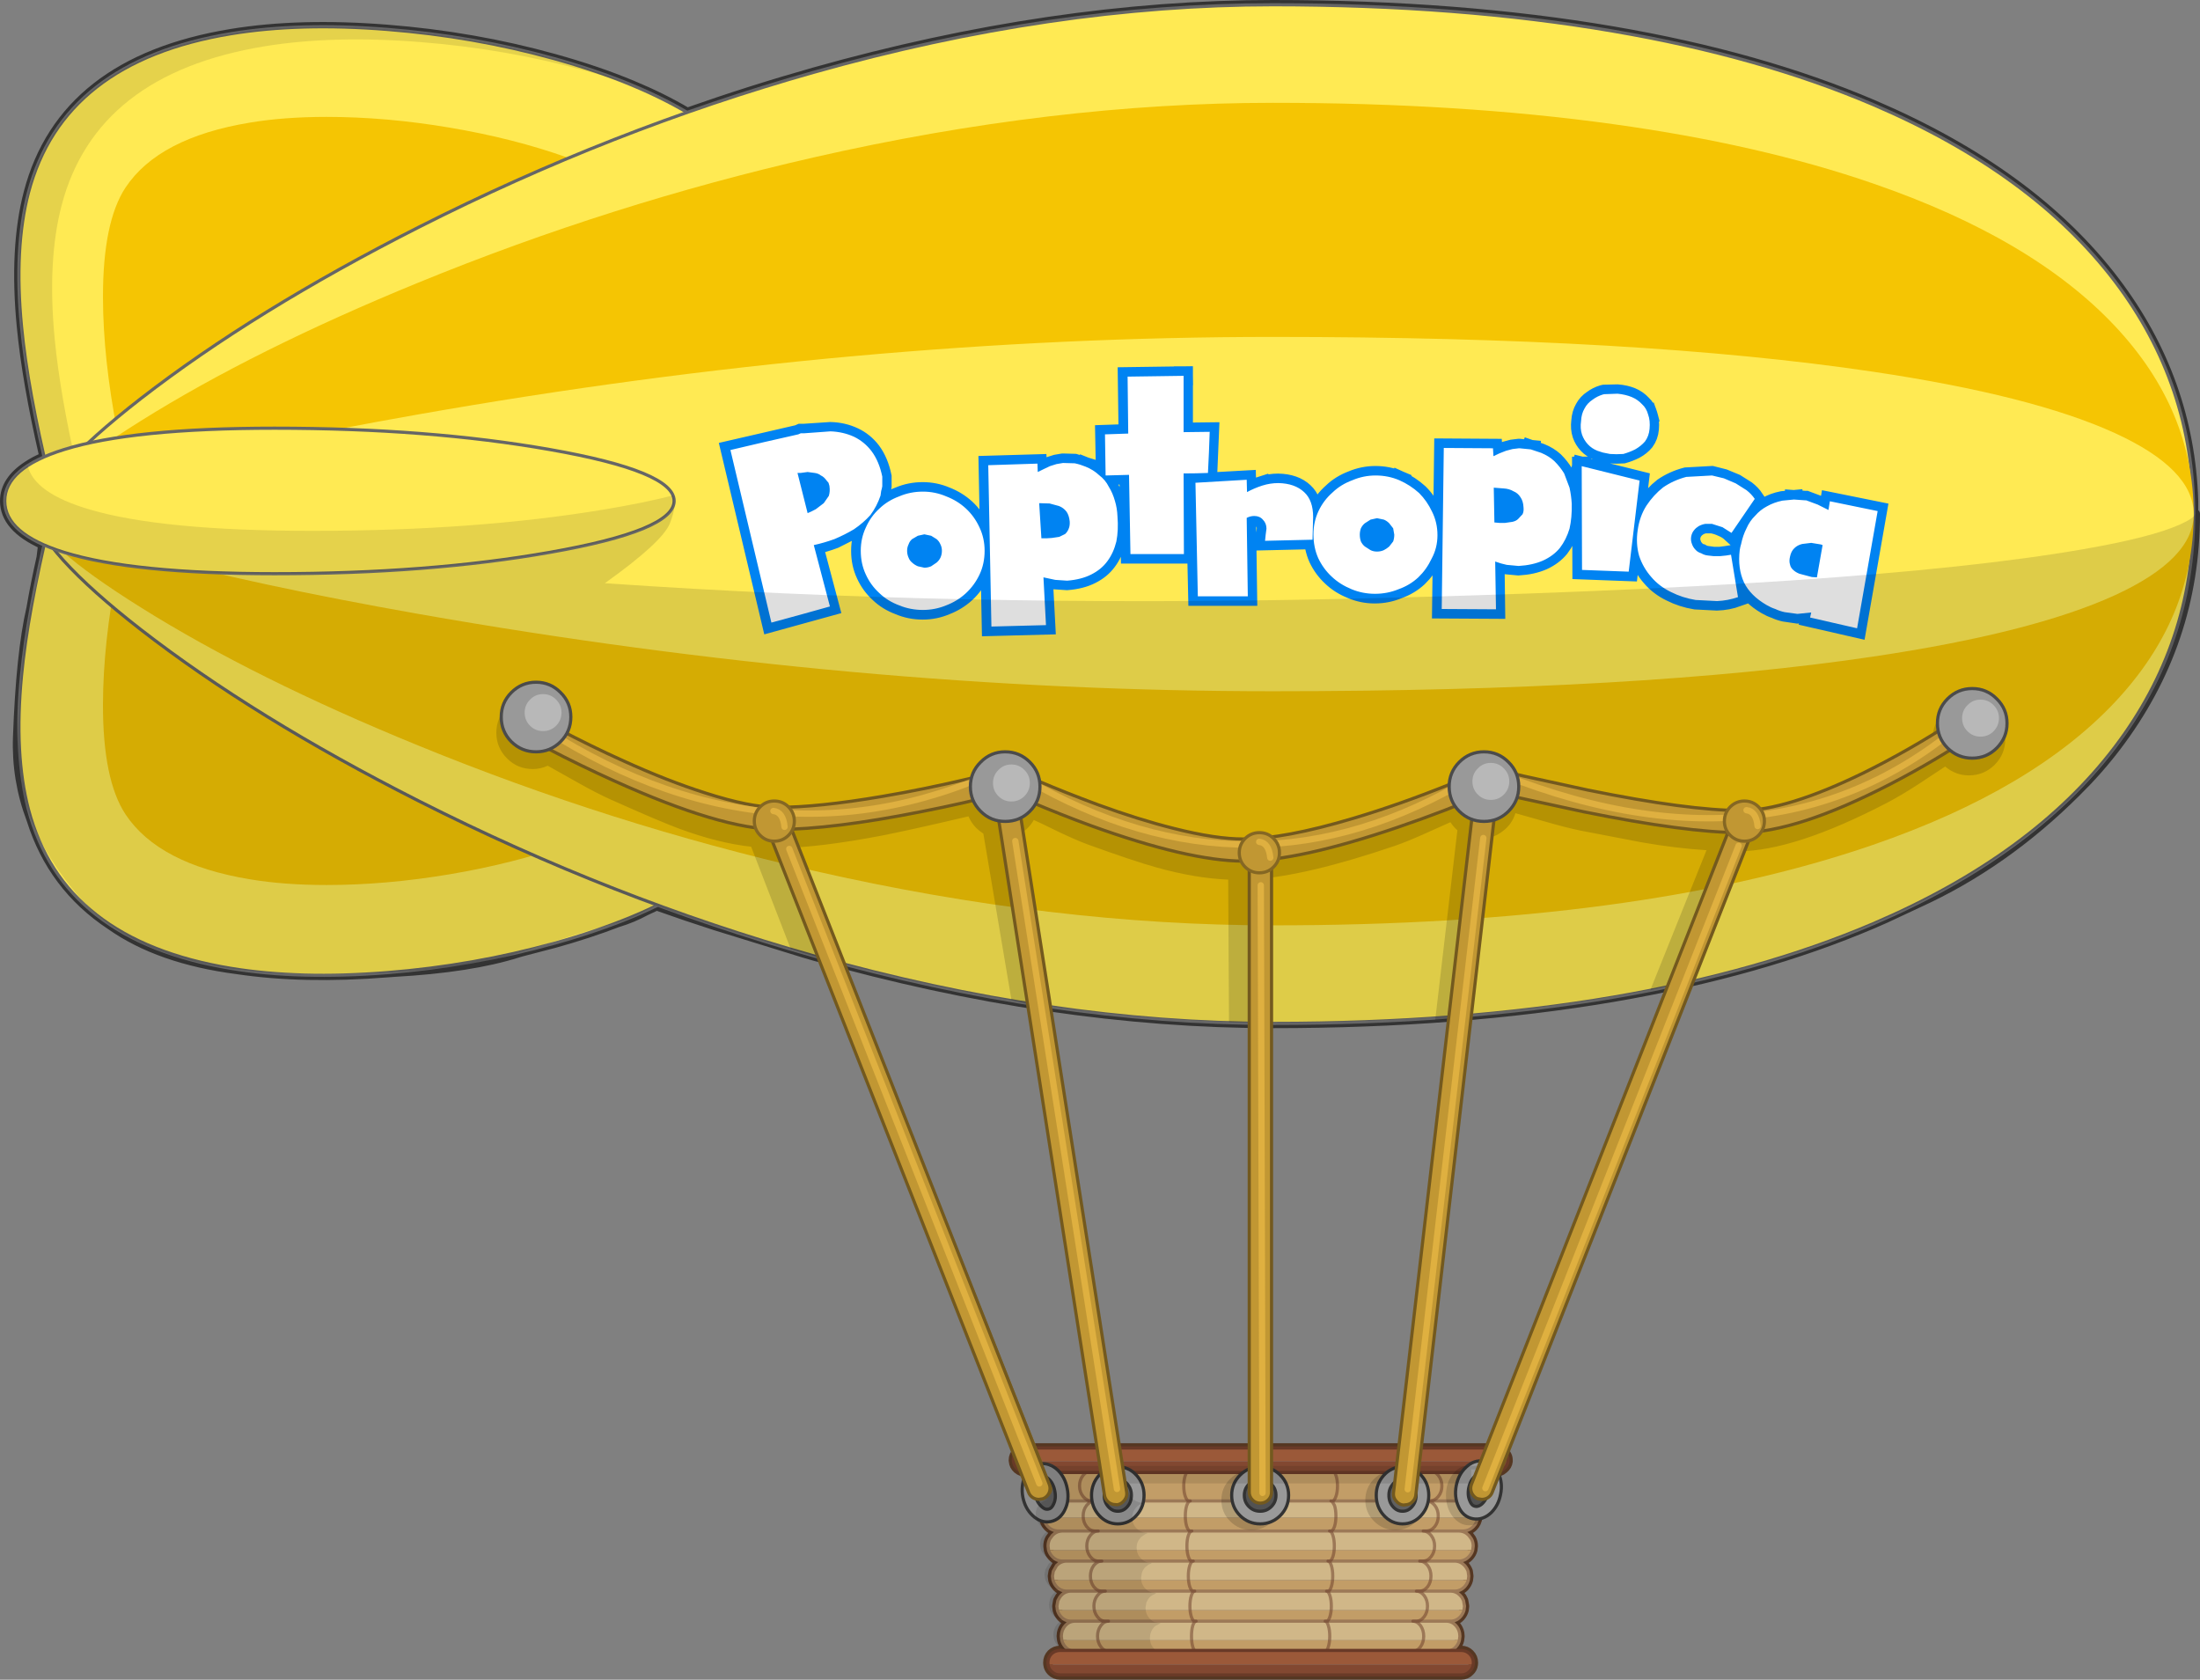 <?xml version="1.0" encoding="UTF-8" standalone="no"?>
<svg xmlns:ffdec="https://www.free-decompiler.com/flash" xmlns:xlink="http://www.w3.org/1999/xlink" ffdec:objectType="shape" height="530.95px" width="695.45px" xmlns="http://www.w3.org/2000/svg">
  <rect width="100%" height="100%" fill="#808080" stroke="none"/>
  <g transform="matrix(1.0, 0.0, 0.0, 1.0, 398.7, 519.45)">
    <path d="M-77.1 -55.15 Q-75.75 -54.0 -73.9 -54.0 L-67.55 -54.0 -68.8 -53.1 Q-70.2 -51.7 -70.2 -49.75 L-70.15 -49.0 Q-69.9 -47.5 -68.8 -46.4 -67.4 -45.0 -65.45 -45.0 L-64.3 -45.0 Q-66.1 -44.95 -67.45 -43.6 L-68.1 -42.75 Q-68.8 -41.65 -68.8 -40.25 L-68.75 -39.75 Q-68.6 -38.1 -67.45 -36.9 -66.05 -35.5 -64.15 -35.5 L-62.95 -35.5 Q-64.75 -35.45 -66.05 -34.1 L-66.85 -33.0 Q-67.4 -32.0 -67.4 -30.75 L-67.25 -29.5 Q-66.95 -28.35 -66.05 -27.4 -64.7 -26.0 -62.85 -26.0 L-61.6 -26.0 Q-63.4 -25.95 -64.7 -24.6 L-65.75 -22.75 -66.0 -21.25 -65.85 -20.0 Q-65.55 -18.85 -64.7 -17.9 -63.35 -16.5 -61.55 -16.5 L-60.25 -16.5 Q-62.05 -16.45 -63.3 -15.1 L-63.75 -14.5 -64.3 -13.5 -64.6 -11.75 -64.45 -10.5 Q-64.15 -9.35 -63.3 -8.4 -62.0 -7.0 -60.2 -7.0 L-59.0 -7.0 Q-60.75 -6.95 -61.95 -5.6 -62.85 -4.55 -63.1 -3.25 L-63.2 -2.25 -63.05 -1.0 Q-62.8 0.15 -61.95 1.1 L-60.35 2.25 -63.6 2.25 Q-65.2 2.25 -66.35 3.35 -67.45 4.5 -67.45 6.1 L-67.45 6.15 -67.4 6.75 Q-67.25 7.95 -66.35 8.85 -65.2 10.0 -63.6 10.0 L63.2 10.0 Q64.8 10.0 65.9 8.85 66.85 7.95 67.0 6.75 L67.05 6.15 67.05 6.1 Q67.05 4.5 65.9 3.35 64.8 2.25 63.2 2.25 L59.95 2.25 Q60.85 1.9 61.55 1.1 62.4 0.15 62.65 -1.0 L62.8 -2.25 62.7 -3.25 Q62.45 -4.55 61.55 -5.6 60.35 -6.95 58.6 -7.0 L59.85 -7.0 Q61.65 -7.0 62.95 -8.4 63.8 -9.35 64.1 -10.5 L64.25 -11.75 63.95 -13.5 63.45 -14.5 62.95 -15.1 Q61.7 -16.45 59.95 -16.5 L61.15 -16.5 Q62.95 -16.5 64.3 -17.9 65.15 -18.85 65.45 -20.0 L65.6 -21.25 65.4 -22.75 Q65.05 -23.75 64.3 -24.6 63.0 -25.95 61.25 -26.0 L62.45 -26.0 Q64.3 -26.0 65.65 -27.4 66.55 -28.35 66.85 -29.5 L67.0 -30.75 Q67.0 -32.0 66.45 -33.0 L65.65 -34.1 Q64.35 -35.45 62.6 -35.5 L63.75 -35.5 Q65.65 -35.5 67.05 -36.9 68.2 -38.1 68.4 -39.75 L68.4 -40.25 Q68.4 -41.65 67.75 -42.75 L67.05 -43.6 Q65.7 -44.95 63.95 -45.0 L65.05 -45.0 Q67.0 -45.0 68.4 -46.4 69.5 -47.5 69.75 -49.0 L69.8 -49.75 Q69.8 -51.15 69.05 -52.3 L70.6 -52.3 70.6 -54.0 73.5 -54.0 Q75.35 -54.0 76.65 -55.15 77.85 -56.15 78.0 -57.5 L78.0 -57.85 78.0 -57.9 Q78.0 -59.5 76.65 -60.65 75.35 -61.75 73.5 -61.75 L-73.9 -61.75 Q-75.75 -61.75 -77.1 -60.65 -78.35 -59.5 -78.35 -57.9 L-78.35 -57.85 -78.3 -57.5 Q-78.2 -56.15 -77.1 -55.15 Z" fill="none" stroke="#553722" stroke-linecap="round" stroke-linejoin="round" stroke-width="3.0"/>
    <path d="M-64.3 -45.0 L63.95 -45.0 Q65.7 -44.95 67.05 -43.6 L67.75 -42.75 Q68.4 -41.65 68.4 -40.25 L68.4 -39.75 -68.75 -39.75 -68.8 -40.25 Q-68.8 -41.65 -68.1 -42.75 L-67.45 -43.6 Q-66.1 -44.95 -64.3 -45.0 M62.6 -35.5 Q64.35 -35.45 65.65 -34.1 L66.45 -33.0 Q67.0 -32.0 67.0 -30.75 L66.85 -29.5 -67.25 -29.5 -67.4 -30.75 Q-67.4 -32.0 -66.85 -33.0 L-66.05 -34.1 Q-64.75 -35.45 -62.95 -35.5 L62.6 -35.5 M61.25 -26.0 Q63.0 -25.95 64.3 -24.6 65.05 -23.75 65.4 -22.75 L65.6 -21.25 65.45 -20.0 -65.85 -20.0 -66.0 -21.25 -65.75 -22.75 -64.7 -24.6 Q-63.4 -25.95 -61.6 -26.0 L61.25 -26.0 M59.95 -16.5 Q61.7 -16.45 62.95 -15.1 L63.45 -14.5 63.95 -13.5 64.25 -11.75 64.1 -10.5 -64.45 -10.5 -64.6 -11.75 -64.3 -13.5 -63.75 -14.5 -63.3 -15.1 Q-62.05 -16.45 -60.25 -16.5 L59.95 -16.5 M58.6 -7.0 Q60.35 -6.95 61.55 -5.6 62.45 -4.55 62.7 -3.25 L62.8 -2.25 62.65 -1.0 -63.05 -1.0 -63.2 -2.25 -63.1 -3.25 Q-62.85 -4.55 -61.95 -5.6 -60.75 -6.95 -59.0 -7.0 L58.6 -7.0" fill="#d0b788" fill-rule="evenodd" stroke="none"/>
    <path d="M-64.3 -45.0 L-65.45 -45.0 Q-67.4 -45.0 -68.8 -46.4 -69.9 -47.5 -70.15 -49.0 L-70.2 -49.75 Q-70.2 -51.7 -68.8 -53.1 -67.4 -54.5 -65.45 -54.5 L65.05 -54.5 Q67.0 -54.5 68.4 -53.1 69.8 -51.7 69.8 -49.75 L69.75 -49.0 Q69.5 -47.5 68.4 -46.4 67.0 -45.0 65.05 -45.0 L63.95 -45.0 -64.3 -45.0 M68.4 -39.75 Q68.2 -38.1 67.05 -36.9 65.65 -35.5 63.75 -35.5 L62.6 -35.5 -62.95 -35.5 -64.15 -35.5 Q-66.05 -35.5 -67.45 -36.9 -68.6 -38.1 -68.75 -39.75 L68.4 -39.75 M66.85 -29.5 Q66.55 -28.35 65.65 -27.4 64.3 -26.0 62.45 -26.0 L61.25 -26.0 -61.6 -26.0 -62.85 -26.0 Q-64.7 -26.0 -66.05 -27.4 -66.95 -28.35 -67.25 -29.5 L66.85 -29.5 M65.45 -20.0 Q65.15 -18.85 64.3 -17.9 62.95 -16.5 61.15 -16.5 L59.95 -16.5 -60.25 -16.5 -61.55 -16.5 Q-63.35 -16.5 -64.7 -17.9 -65.55 -18.85 -65.85 -20.0 L65.45 -20.0 M64.1 -10.5 Q63.8 -9.35 62.95 -8.4 61.65 -7.0 59.85 -7.0 L58.6 -7.0 -59.0 -7.0 -60.2 -7.0 Q-62.0 -7.0 -63.3 -8.4 -64.15 -9.35 -64.45 -10.5 L64.1 -10.5 M62.65 -1.0 Q62.4 0.15 61.55 1.1 60.3 2.5 58.5 2.5 L-58.95 2.5 Q-60.7 2.5 -61.95 1.1 -62.8 0.15 -63.05 -1.0 L62.65 -1.0" fill="#c29d67" fill-rule="evenodd" stroke="none"/>
    <path d="M63.95 -45.0 L65.05 -45.0 Q67.0 -45.0 68.4 -46.4 69.5 -47.5 69.75 -49.0 L69.8 -49.75 Q69.8 -51.7 68.4 -53.1 67.0 -54.5 65.05 -54.5 L-65.45 -54.5 Q-67.4 -54.5 -68.8 -53.1 -70.2 -51.7 -70.2 -49.75 L-70.15 -49.0 Q-69.9 -47.5 -68.8 -46.4 -67.4 -45.0 -65.45 -45.0 L-64.3 -45.0 63.95 -45.0 Q65.7 -44.95 67.05 -43.6 L67.75 -42.75 Q68.4 -41.65 68.4 -40.25 L68.4 -39.75 Q68.2 -38.1 67.05 -36.9 65.65 -35.5 63.75 -35.5 L62.6 -35.5 Q64.35 -35.45 65.65 -34.1 L66.45 -33.0 Q67.0 -32.0 67.0 -30.75 L66.85 -29.5 Q66.55 -28.35 65.65 -27.4 64.3 -26.0 62.45 -26.0 L61.25 -26.0 Q63.0 -25.95 64.3 -24.6 65.05 -23.75 65.4 -22.75 L65.6 -21.25 65.45 -20.0 Q65.15 -18.85 64.3 -17.9 62.95 -16.5 61.15 -16.5 L59.95 -16.5 Q61.7 -16.45 62.95 -15.1 L63.45 -14.5 63.95 -13.5 64.25 -11.75 64.1 -10.5 Q63.8 -9.35 62.95 -8.4 61.65 -7.0 59.85 -7.0 L58.6 -7.0 Q60.35 -6.95 61.55 -5.6 62.45 -4.55 62.7 -3.25 L62.8 -2.25 62.65 -1.0 Q62.4 0.15 61.55 1.1 60.3 2.5 58.5 2.5 L-58.95 2.5 Q-60.7 2.5 -61.95 1.1 -62.8 0.15 -63.05 -1.0 L-63.2 -2.25 -63.1 -3.25 Q-62.85 -4.55 -61.95 -5.6 -60.75 -6.95 -59.0 -7.0 L-60.2 -7.0 Q-62.0 -7.0 -63.3 -8.4 -64.15 -9.35 -64.45 -10.5 L-64.6 -11.75 -64.3 -13.5 -63.75 -14.5 -63.3 -15.1 Q-62.05 -16.45 -60.25 -16.5 L-61.55 -16.5 Q-63.35 -16.5 -64.7 -17.9 -65.55 -18.85 -65.85 -20.0 L-66.0 -21.25 -65.75 -22.75 -64.7 -24.6 Q-63.4 -25.95 -61.6 -26.0 L-62.85 -26.0 Q-64.7 -26.0 -66.05 -27.4 -66.95 -28.35 -67.25 -29.5 L-67.4 -30.75 Q-67.4 -32.0 -66.85 -33.0 L-66.05 -34.1 Q-64.75 -35.45 -62.95 -35.5 L-64.15 -35.5 Q-66.05 -35.5 -67.45 -36.9 -68.6 -38.1 -68.75 -39.75 L-68.8 -40.25 Q-68.8 -41.65 -68.1 -42.75 L-67.45 -43.6 Q-66.1 -44.95 -64.3 -45.0 M58.6 -7.0 L-59.0 -7.0 M59.95 -16.5 L-60.25 -16.5 M-61.6 -26.0 L61.25 -26.0 M-62.95 -35.5 L62.6 -35.5" fill="none" stroke="#9c7957" stroke-linecap="round" stroke-linejoin="round" stroke-width="1.0"/>
    <path d="M-65.75 -42.95 Q-66.9 -41.5 -68.5 -41.5 -70.1 -41.5 -71.25 -42.95 -72.4 -44.35 -72.4 -46.4 -72.4 -48.45 -71.25 -49.9 -70.1 -51.3 -68.5 -51.3 -66.9 -51.3 -65.75 -49.9 -64.6 -48.45 -64.6 -46.4 -64.6 -44.35 -65.75 -42.95" fill="#606060" fill-rule="evenodd" stroke="none"/>
    <path d="M-53.55 -54.5 Q-55.15 -54.5 -56.3 -53.1 -57.45 -51.7 -57.45 -49.75 -57.45 -47.8 -56.3 -46.4 -55.15 -45.0 -53.55 -45.0 L-52.65 -45.0 Q-54.1 -44.95 -55.2 -43.6 -56.3 -42.2 -56.3 -40.25 -56.3 -38.3 -55.2 -36.9 -54.05 -35.5 -52.5 -35.5 L-51.55 -35.5 Q-53.0 -35.45 -54.05 -34.1 -55.15 -32.7 -55.15 -30.75 -55.15 -28.8 -54.05 -27.4 -52.95 -26.0 -51.45 -26.0 L-50.4 -26.0 Q-51.9 -25.95 -52.95 -24.6 -54.0 -23.2 -54.0 -21.25 -54.0 -19.3 -52.95 -17.9 -51.85 -16.5 -50.4 -16.5 L-49.3 -16.5 Q-50.8 -16.45 -51.8 -15.1 -52.9 -13.7 -52.9 -11.75 -52.9 -9.8 -51.8 -8.4 -50.75 -7.0 -49.3 -7.0 L-48.3 -7.0 Q-49.75 -6.95 -50.7 -5.6 -51.75 -4.2 -51.75 -2.25 -51.75 -0.3 -50.7 1.1 -49.7 2.5 -48.25 2.5 M47.85 2.5 Q49.3 2.5 50.35 1.1 51.35 -0.3 51.35 -2.25 51.35 -4.2 50.35 -5.6 49.35 -6.95 47.95 -7.0 L48.95 -7.0 Q50.45 -7.0 51.5 -8.4 52.55 -9.8 52.55 -11.75 52.55 -13.7 51.5 -15.1 50.45 -16.45 49.05 -16.5 L50.0 -16.5 Q51.5 -16.5 52.6 -17.9 53.65 -19.3 53.65 -21.25 53.65 -23.2 52.6 -24.6 51.55 -25.95 50.1 -26.0 L51.1 -26.0 Q52.6 -26.0 53.7 -27.4 54.8 -28.8 54.8 -30.75 54.8 -32.7 53.7 -34.1 52.65 -35.45 51.2 -35.5 L52.15 -35.5 Q53.7 -35.5 54.85 -36.9 55.95 -38.3 55.95 -40.25 55.95 -42.2 54.85 -43.6 53.75 -44.95 52.3 -45.0 L53.2 -45.0 Q54.8 -45.0 55.95 -46.4 57.1 -47.8 57.1 -49.75 57.1 -51.7 55.95 -53.1 54.8 -54.5 53.2 -54.5" fill="none" stroke="#693a27" stroke-linecap="round" stroke-linejoin="round" stroke-opacity="0.498" stroke-width="1.0"/>
    <path d="M-22.85 -54.5 Q-23.5 -54.5 -24.0 -53.1 -24.5 -51.7 -24.5 -49.75 -24.5 -47.8 -24.0 -46.4 -23.5 -45.0 -22.85 -45.0 L-22.45 -45.0 Q-23.05 -44.95 -23.55 -43.6 -24.0 -42.2 -24.0 -40.25 -24.0 -38.3 -23.55 -36.9 -23.05 -35.5 -22.4 -35.5 L-21.95 -35.5 Q-22.6 -35.45 -23.05 -34.1 -23.5 -32.7 -23.5 -30.75 -23.5 -28.8 -23.05 -27.4 -22.6 -26.0 -21.95 -26.0 L-21.5 -26.0 Q-22.15 -25.95 -22.6 -24.6 -23.05 -23.2 -23.05 -21.25 -23.05 -19.3 -22.6 -17.9 -22.1 -16.5 -21.5 -16.5 L-21.05 -16.5 Q-21.65 -16.45 -22.1 -15.1 -22.55 -13.7 -22.55 -11.75 -22.55 -9.8 -22.1 -8.4 -21.65 -7.0 -21.0 -7.0 L-20.6 -7.0 Q-21.2 -6.95 -21.65 -5.6 -22.05 -4.2 -22.05 -2.25 -22.05 -0.3 -21.65 1.1 -21.2 2.5 -20.6 2.5 M22.05 -45.0 L22.4 -44.85 Q23.1 -45.0 23.6 -46.4 24.1 -47.8 24.1 -49.75 24.1 -51.7 23.6 -53.1 23.1 -54.5 22.45 -54.5 M20.15 2.5 Q20.8 2.5 21.2 1.1 21.65 -0.3 21.65 -2.25 21.65 -4.2 21.2 -5.6 20.8 -6.95 20.2 -7.0 L20.65 -7.0 Q21.25 -7.0 21.7 -8.4 22.15 -9.8 22.15 -11.75 22.15 -13.7 21.7 -15.1 21.25 -16.45 20.65 -16.5 L21.1 -16.5 Q21.7 -16.5 22.15 -17.9 22.6 -19.3 22.6 -21.25 22.6 -23.2 22.15 -24.6 21.7 -25.95 21.1 -26.0 L21.55 -26.0 Q22.15 -26.0 22.65 -27.4 23.1 -28.8 23.1 -30.75 23.1 -32.7 22.65 -34.1 22.2 -35.45 21.6 -35.5 L22.0 -35.5 Q22.65 -35.5 23.15 -36.9 23.6 -38.3 23.6 -40.25 23.6 -42.2 23.15 -43.6 L22.4 -44.85" fill="none" stroke="#693a27" stroke-linecap="round" stroke-linejoin="round" stroke-opacity="0.498" stroke-width="1.0"/>
    <path d="M-78.3 -57.5 L-78.35 -57.85 -78.35 -57.9 Q-78.35 -59.5 -77.1 -60.65 -75.75 -61.75 -73.9 -61.75 L73.5 -61.75 Q75.35 -61.75 76.65 -60.65 78.0 -59.5 78.0 -57.9 L78.0 -57.85 78.0 -57.5 -78.3 -57.5" fill="#9b5939" fill-rule="evenodd" stroke="none"/>
    <path d="M78.0 -57.5 Q77.85 -56.15 76.65 -55.15 75.35 -54.0 73.5 -54.0 L-73.9 -54.0 Q-75.75 -54.0 -77.1 -55.15 -78.2 -56.15 -78.3 -57.5 L78.0 -57.5" fill="#824831" fill-rule="evenodd" stroke="none"/>
    <path d="M78.0 -57.5 Q77.85 -56.15 76.65 -55.15 75.35 -54.0 73.5 -54.0 L-73.9 -54.0 Q-75.75 -54.0 -77.1 -55.15 -78.2 -56.15 -78.3 -57.5 L-78.35 -57.85 -78.35 -57.9 Q-78.35 -59.5 -77.1 -60.65 -75.75 -61.75 -73.9 -61.75 L73.5 -61.75 Q75.35 -61.75 76.65 -60.65 78.0 -59.5 78.0 -57.9 L78.0 -57.85 78.0 -57.5 Z" fill="none" stroke="#693a27" stroke-linecap="round" stroke-linejoin="round" stroke-width="1.0"/>
    <path d="M3.3 -42.4 Q1.7 -40.75 -0.5 -40.75 -2.7 -40.75 -4.3 -42.4 -5.9 -44.0 -5.9 -46.3 -5.9 -48.6 -4.3 -50.25 -2.7 -51.8 -0.5 -51.8 1.7 -51.8 3.3 -50.25 4.9 -48.6 4.9 -46.3 4.9 -44.0 3.3 -42.4" fill="#606060" fill-rule="evenodd" stroke="none"/>
    <path d="M-9.85 -38.6 Q-12.6 -41.35 -12.6 -45.25 -12.6 -49.2 -9.85 -51.95 -7.05 -54.7 -3.15 -54.7 0.8 -54.7 3.55 -51.95 6.3 -49.2 6.3 -45.25 6.3 -41.35 3.55 -38.6 0.8 -35.8 -3.15 -35.8 -7.05 -35.8 -9.85 -38.6" fill="#000000" fill-opacity="0.149" fill-rule="evenodd" stroke="none"/>
    <path d="M-5.3 -51.75 Q-3.25 -53.8 -0.35 -53.8 2.55 -53.8 4.6 -51.75 6.65 -49.7 6.65 -46.8 6.65 -43.85 4.6 -41.8 2.55 -39.75 -0.35 -39.75 -3.25 -39.75 -5.3 -41.8 -7.35 -43.85 -7.35 -46.8 -7.35 -49.7 -5.3 -51.75 Z" fill="none" stroke="#333333" stroke-linecap="round" stroke-linejoin="round" stroke-width="5.0"/>
    <path d="M-5.3 -51.75 Q-3.25 -53.8 -0.35 -53.8 2.55 -53.8 4.6 -51.75 6.65 -49.7 6.65 -46.8 6.65 -43.85 4.6 -41.8 2.55 -39.75 -0.35 -39.75 -3.25 -39.75 -5.3 -41.8 -7.35 -43.85 -7.35 -46.8 -7.35 -49.7 -5.3 -51.75 Z" fill="none" stroke="#999999" stroke-linecap="round" stroke-linejoin="round" stroke-width="3.0"/>
    <path d="M-67.4 6.75 L-67.45 6.15 -67.45 6.1 Q-67.45 4.5 -66.35 3.35 -65.2 2.25 -63.6 2.25 L63.2 2.25 Q64.8 2.25 65.9 3.35 67.05 4.5 67.05 6.1 L67.05 6.15 67.0 6.75 -67.4 6.75" fill="#9b5939" fill-rule="evenodd" stroke="none"/>
    <path d="M67.0 6.75 Q66.85 7.95 65.9 8.85 64.8 10.0 63.2 10.0 L-63.6 10.0 Q-65.2 10.0 -66.35 8.85 -67.25 7.95 -67.4 6.75 L67.0 6.75" fill="#824831" fill-rule="evenodd" stroke="none"/>
    <path d="M-67.4 6.75 L-67.45 6.15 -67.45 6.1 Q-67.45 4.5 -66.35 3.35 -65.2 2.25 -63.6 2.25 L63.2 2.25 Q64.8 2.25 65.9 3.35 67.05 4.5 67.05 6.1 L67.05 6.15 67.0 6.75 Q66.85 7.95 65.9 8.85 64.8 10.0 63.2 10.0 L-63.6 10.0 Q-65.2 10.0 -66.35 8.85 -67.25 7.95 -67.4 6.75 Z" fill="none" stroke="#693a27" stroke-linecap="round" stroke-linejoin="round" stroke-width="1.0"/>
    <path d="M-143.65 -236.75 L-69.05 -48.9" fill="none" stroke="#856723" stroke-linecap="round" stroke-linejoin="round" stroke-width="6.0"/>
    <path d="M143.3 -236.75 L68.8 -48.9" fill="none" stroke="#856723" stroke-linecap="round" stroke-linejoin="round" stroke-width="6.0"/>
    <path d="M-0.2 -236.75 L-0.2 -48.9" fill="none" stroke="#856723" stroke-linecap="round" stroke-linejoin="round" stroke-width="6.0"/>
    <path d="M-143.65 -236.75 L-69.05 -48.9" fill="none" stroke="#856723" stroke-linecap="round" stroke-linejoin="round" stroke-width="4.0"/>
    <path d="M143.3 -236.75 L68.8 -48.9" fill="none" stroke="#856723" stroke-linecap="round" stroke-linejoin="round" stroke-width="4.0"/>
    <path d="M-0.2 -236.75 L-0.2 -48.9" fill="none" stroke="#856723" stroke-linecap="round" stroke-linejoin="round" stroke-width="4.0"/>
    <path d="M66.25 -51.1 Q67.4 -52.55 69.0 -52.55 70.6 -52.55 71.75 -51.1 72.9 -49.7 72.9 -47.65 72.9 -45.6 71.75 -44.15 70.6 -42.75 69.0 -42.75 67.4 -42.75 66.25 -44.15 65.1 -45.6 65.1 -47.65 65.1 -49.7 66.25 -51.1" fill="#606060" fill-rule="evenodd" stroke="none"/>
    <path d="M60.5 -40.1 Q58.4 -42.85 58.4 -46.75 58.4 -50.7 60.5 -53.45 62.7 -56.2 65.7 -56.2 68.75 -56.2 70.9 -53.45 73.05 -50.7 73.05 -46.75 73.05 -42.85 70.9 -40.1 68.75 -37.3 65.7 -37.3 62.7 -37.3 60.5 -40.1" fill="#000000" fill-opacity="0.149" fill-rule="evenodd" stroke="none"/>
    <path d="M66.1 -54.2 Q67.95 -56.0 70.05 -55.6 72.15 -55.2 73.2 -52.8 74.3 -50.5 73.7 -47.5 73.15 -44.55 71.25 -42.7 69.35 -40.95 67.25 -41.35 65.15 -41.75 64.15 -44.1 63.05 -46.5 63.6 -49.45 64.2 -52.45 66.1 -54.2 Z" fill="none" stroke="#333333" stroke-linecap="round" stroke-linejoin="round" stroke-width="5.0"/>
    <path d="M66.1 -54.2 Q67.95 -56.0 70.05 -55.6 72.15 -55.2 73.2 -52.8 74.3 -50.5 73.7 -47.5 73.15 -44.55 71.25 -42.7 69.35 -40.95 67.25 -41.35 65.15 -41.75 64.15 -44.1 63.05 -46.5 63.6 -49.45 64.2 -52.45 66.1 -54.2 Z" fill="none" stroke="#999999" stroke-linecap="round" stroke-linejoin="round" stroke-width="3.0"/>
    <path d="M-70.9 -41.85 Q-69.05 -40.05 -66.95 -40.45 -64.85 -40.85 -63.8 -43.25 -62.7 -45.55 -63.3 -48.55 -63.85 -51.5 -65.75 -53.35 -67.65 -55.1 -69.75 -54.7 -71.85 -54.3 -72.85 -51.95 -73.95 -49.55 -73.4 -46.6 -72.8 -43.6 -70.9 -41.85 Z" fill="none" stroke="#333333" stroke-linecap="round" stroke-linejoin="round" stroke-width="5.0"/>
    <path d="M-70.9 -41.85 Q-69.05 -40.05 -66.95 -40.45 -64.85 -40.85 -63.8 -43.25 -62.7 -45.55 -63.3 -48.55 -63.85 -51.5 -65.75 -53.35 -67.65 -55.1 -69.75 -54.7 -71.85 -54.3 -72.85 -51.95 -73.95 -49.55 -73.4 -46.6 -72.8 -43.6 -70.9 -41.85 Z" fill="none" stroke="#8d8d8d" stroke-linecap="round" stroke-linejoin="round" stroke-width="3.0"/>
    <path d="M35.65 -38.6 Q32.9 -41.35 32.9 -45.25 32.9 -49.2 35.65 -51.95 38.45 -54.7 42.35 -54.7 46.3 -54.7 49.05 -51.95 51.8 -49.2 51.8 -45.25 51.8 -41.35 49.05 -38.6 46.3 -35.8 42.35 -35.8 38.45 -35.8 35.65 -38.6" fill="#000000" fill-opacity="0.149" fill-rule="evenodd" stroke="none"/>
    <path d="M47.95 -42.4 Q46.5 -40.75 44.5 -40.75 42.5 -40.75 41.05 -42.4 39.65 -44.0 39.65 -46.3 39.65 -48.6 41.05 -50.25 42.5 -51.8 44.5 -51.8 46.5 -51.8 47.95 -50.25 49.35 -48.6 49.35 -46.3 49.35 -44.0 47.95 -42.4" fill="#606060" fill-rule="evenodd" stroke="none"/>
    <path d="M40.2 -51.75 Q42.05 -53.8 44.65 -53.8 47.3 -53.8 49.1 -51.75 50.95 -49.7 50.95 -46.8 50.95 -43.85 49.1 -41.8 47.3 -39.75 44.65 -39.75 42.05 -39.75 40.2 -41.8 38.35 -43.85 38.35 -46.8 38.35 -49.7 40.2 -51.75 Z" fill="none" stroke="#333333" stroke-linecap="round" stroke-linejoin="round" stroke-width="5.0"/>
    <path d="M40.2 -51.75 Q42.05 -53.8 44.65 -53.8 47.3 -53.8 49.1 -51.75 50.95 -49.7 50.95 -46.8 50.95 -43.85 49.1 -41.8 47.3 -39.75 44.65 -39.75 42.05 -39.75 40.2 -41.8 38.35 -43.85 38.35 -46.8 38.35 -49.7 40.2 -51.75 Z" fill="none" stroke="#999999" stroke-linecap="round" stroke-linejoin="round" stroke-width="3.0"/>
    <path d="M-42.05 -42.4 Q-43.5 -40.75 -45.5 -40.75 -47.5 -40.75 -48.95 -42.4 -50.35 -44.0 -50.35 -46.3 -50.35 -48.6 -48.95 -50.25 -47.5 -51.8 -45.5 -51.8 -43.5 -51.8 -42.05 -50.25 -40.65 -48.6 -40.65 -46.3 -40.65 -44.0 -42.05 -42.4" fill="#606060" fill-rule="evenodd" stroke="none"/>
    <path d="M-49.8 -51.75 Q-47.95 -53.8 -45.35 -53.8 -42.7 -53.8 -40.9 -51.75 -39.05 -49.7 -39.05 -46.8 -39.05 -43.85 -40.9 -41.8 -42.7 -39.75 -45.35 -39.75 -47.95 -39.75 -49.8 -41.8 -51.65 -43.85 -51.65 -46.8 -51.65 -49.7 -49.8 -51.75 Z" fill="none" stroke="#333333" stroke-linecap="round" stroke-linejoin="round" stroke-width="5.0"/>
    <path d="M-49.8 -51.75 Q-47.95 -53.8 -45.35 -53.8 -42.7 -53.8 -40.9 -51.75 -39.05 -49.7 -39.05 -46.8 -39.05 -43.85 -40.9 -41.8 -42.7 -39.75 -45.35 -39.75 -47.95 -39.75 -49.8 -41.8 -51.65 -43.85 -51.65 -46.8 -51.65 -49.7 -49.8 -51.75 Z" fill="none" stroke="#999999" stroke-linecap="round" stroke-linejoin="round" stroke-width="3.0"/>
    <path d="M-37.65 -44.45 L-37.5 -44.45 -37.45 -44.25 -37.6 -44.2 Q-38.6 -43.9 -39.45 -43.05 L-40.1 -42.2 Q-40.8 -41.1 -40.8 -39.7 L-40.75 -39.2 Q-40.6 -37.55 -39.45 -36.35 -38.25 -35.15 -36.65 -34.95 L-36.15 -34.95 -36.1 -34.95 -36.05 -34.75 -36.6 -34.55 -38.05 -33.55 -38.85 -32.45 Q-39.4 -31.45 -39.4 -30.2 L-39.25 -28.95 Q-38.95 -27.8 -38.05 -26.85 -37.0 -25.75 -35.65 -25.5 L-34.85 -25.45 -34.75 -25.45 -34.7 -25.25 -35.6 -24.9 -36.7 -24.05 Q-37.45 -23.2 -37.75 -22.2 L-38.0 -20.7 -37.85 -19.45 Q-37.55 -18.3 -36.7 -17.35 -35.8 -16.4 -34.65 -16.1 L-33.55 -15.95 -33.35 -15.95 -33.3 -15.75 -34.55 -15.15 -35.3 -14.55 -35.75 -13.95 -36.3 -12.95 -36.6 -11.2 -36.45 -9.95 Q-36.15 -8.8 -35.3 -7.85 -34.6 -7.05 -33.7 -6.7 L-32.2 -6.45 -31.95 -6.45 -31.9 -6.3 -33.55 -5.45 -33.95 -5.05 Q-34.85 -4.0 -35.1 -2.7 L-35.2 -1.7 -35.2 -1.5 -35.05 -0.45 Q-34.8 0.7 -33.95 1.65 L-33.6 2.0 -61.45 2.0 Q-63.2 2.0 -64.45 0.6 -65.3 -0.35 -65.55 -1.5 L-65.7 -2.75 -65.6 -3.75 Q-65.35 -5.05 -64.45 -6.1 -63.25 -7.45 -61.5 -7.5 L-62.7 -7.5 Q-64.5 -7.5 -65.8 -8.9 -66.65 -9.85 -66.95 -11.0 L-67.1 -12.25 -66.8 -14.0 -66.25 -15.0 -65.8 -15.6 Q-64.55 -16.95 -62.75 -17.0 L-64.05 -17.0 Q-65.85 -17.0 -67.2 -18.4 -68.05 -19.35 -68.35 -20.5 L-68.5 -21.75 -68.25 -23.25 -67.2 -25.1 Q-65.9 -26.45 -64.1 -26.5 L-65.35 -26.5 Q-67.2 -26.5 -68.55 -27.9 -69.45 -28.85 -69.75 -30.0 L-69.9 -31.25 Q-69.9 -32.5 -69.35 -33.5 L-68.55 -34.6 Q-67.25 -35.95 -65.45 -36.0 L-66.65 -36.0 Q-68.55 -36.0 -69.95 -37.4 -71.1 -38.6 -71.25 -40.25 L-71.3 -40.75 Q-71.3 -42.15 -70.6 -43.25 L-69.95 -44.1 Q-68.6 -45.45 -66.8 -45.5 L-67.95 -45.5 Q-69.9 -45.5 -71.3 -46.9 -72.4 -48.0 -72.65 -49.5 L-72.7 -50.25 Q-72.7 -52.2 -71.3 -53.6 L-70.65 -54.15 -70.65 -55.55 -69.4 -55.55 -69.4 -56.05 68.1 -56.05 68.1 -55.0 66.35 -55.0 66.35 -50.55 -42.0 -50.55 -42.2 -49.2 -42.15 -48.45 Q-41.9 -46.95 -40.8 -45.85 -39.45 -44.5 -37.65 -44.45" fill="#000000" fill-opacity="0.102" fill-rule="evenodd" stroke="none"/>
    <path d="M111.3 -509.6 Q62.6 -517.95 3.75 -517.95 -65.8 -517.95 -141.45 -496.6 -161.6 -490.9 -181.45 -483.9 -189.3 -488.55 -198.8 -492.5 -209.95 -497.15 -223.45 -500.9 -248.95 -508.0 -276.3 -510.15 -304.05 -512.35 -325.65 -508.8 -378.8 -500.05 -389.7 -458.6 -394.3 -441.1 -391.9 -416.25 -390.25 -398.95 -384.75 -375.0 -387.7 -373.75 -389.95 -372.25 -397.2 -367.55 -397.2 -361.1 -397.2 -352.75 -385.15 -347.35 L-385.65 -343.25 Q-387.55 -334.8 -388.85 -327.2 -392.15 -312.95 -393.1 -286.5 -393.6 -273.0 -388.8 -260.35 -382.15 -239.2 -363.75 -227.05 -348.4 -216.2 -323.6 -213.0 -302.75 -209.9 -276.3 -212.0 L-274.25 -212.15 Q-249.95 -213.5 -235.0 -218.25 L-233.8 -218.6 -223.45 -221.3 Q-212.65 -224.3 -203.3 -227.9 -198.9 -229.2 -194.65 -231.5 L-191.15 -233.15 Q-181.9 -229.85 -172.7 -226.9 L-144.7 -218.25 -141.45 -217.3 Q-65.8 -195.95 3.75 -195.95 62.65 -195.95 111.3 -204.25 157.7 -212.2 193.4 -227.45 L197.5 -229.25 207.65 -234.0 Q234.85 -246.35 257.7 -269.15 264.65 -276.0 270.35 -283.5 295.25 -316.25 295.25 -357.0 L294.75 -356.2 294.75 -356.95 294.7 -358.5 294.7 -361.05 Q293.5 -399.4 269.85 -430.55 243.8 -464.85 193.4 -486.4 157.65 -501.65 111.3 -509.6 Z" fill="none" stroke="#333333" stroke-linecap="round" stroke-linejoin="round" stroke-width="3.0"/>
    <path d="M-179.15 -482.5 Q-160.0 -470.55 -155.6 -456.55 L-383.05 -367.7 Q-390.0 -396.35 -391.9 -416.25 -394.3 -441.1 -389.7 -458.6 -378.8 -500.05 -325.65 -508.8 -304.05 -512.35 -276.3 -510.15 -248.95 -508.0 -223.45 -500.9 -196.7 -493.45 -179.15 -482.5" fill="#ffea53" fill-rule="evenodd" stroke="none"/>
    <path d="M-179.15 -482.5 Q-196.7 -493.45 -223.45 -500.9 -248.95 -508.0 -276.3 -510.15 -304.05 -512.35 -325.65 -508.8 -378.8 -500.05 -389.7 -458.6 -394.3 -441.1 -391.9 -416.25 -390.0 -396.35 -383.05 -367.7 L-155.6 -456.55 Q-160.0 -470.55 -179.15 -482.5 Z" fill="none" stroke="#666666" stroke-linecap="butt" stroke-linejoin="miter-clip" stroke-miterlimit="4.0" stroke-width="1.0"/>
    <path d="M-391.9 -305.9 Q-390.0 -325.8 -383.05 -354.5 L-155.6 -265.65 Q-160.0 -251.65 -179.15 -239.7 -196.7 -228.75 -223.45 -221.3 -248.95 -214.2 -276.3 -212.0 -304.05 -209.8 -325.65 -213.35 -378.8 -222.1 -389.7 -263.55 -394.3 -281.1 -391.9 -305.9" fill="#ffea53" fill-rule="evenodd" stroke="none"/>
    <path d="M-391.9 -305.9 Q-390.0 -325.8 -383.05 -354.5 L-155.6 -265.65 Q-160.0 -251.65 -179.15 -239.7 -196.7 -228.75 -223.45 -221.3 -248.95 -214.2 -276.3 -212.0 -304.05 -209.8 -325.65 -213.35 -378.8 -222.1 -389.7 -263.55 -394.3 -281.1 -391.9 -305.9 Z" fill="none" stroke="#666666" stroke-linecap="butt" stroke-linejoin="miter-clip" stroke-miterlimit="4.0" stroke-width="1.0"/>
    <path d="M-345.4 -328.1 L-194.9 -264.0 Q-204.75 -257.7 -219.35 -252.5 -236.35 -246.5 -256.5 -243.1 -276.7 -239.7 -295.45 -239.7 -308.9 -239.7 -319.65 -241.5 -348.5 -246.25 -359.0 -262.0 -366.2 -272.9 -366.15 -296.85 -366.1 -316.15 -361.6 -339.3 L-345.4 -328.1" fill="#f5c503" fill-rule="evenodd" stroke="none"/>
    <path d="M-194.9 -458.2 L-352.25 -387.9 -361.6 -382.9 Q-366.1 -406.05 -366.15 -425.35 -366.2 -449.3 -359.0 -460.2 -348.5 -475.95 -319.65 -480.7 -308.9 -482.5 -295.45 -482.5 -276.65 -482.5 -256.5 -479.1 -236.35 -475.7 -219.35 -469.65 -205.1 -464.65 -194.9 -458.2" fill="#f5c503" fill-rule="evenodd" stroke="none"/>
    <path d="M269.85 -430.55 Q294.75 -397.75 294.75 -356.95 294.75 -316.1 269.85 -283.3 243.8 -249.0 193.4 -227.45 157.7 -212.2 111.3 -204.25 62.65 -195.95 3.75 -195.95 -65.8 -195.95 -141.45 -217.3 -205.3 -235.35 -266.5 -266.35 -318.3 -292.6 -354.2 -320.45 -369.9 -332.65 -378.65 -342.3 -387.25 -351.85 -387.25 -356.95 -387.25 -362.05 -378.65 -371.6 -369.9 -381.25 -354.2 -393.45 -318.25 -421.3 -266.5 -447.55 -205.3 -478.55 -141.45 -496.6 -65.8 -517.95 3.75 -517.95 62.6 -517.95 111.3 -509.6 157.65 -501.65 193.4 -486.4 243.8 -464.85 269.85 -430.55" fill="#ffea53" fill-rule="evenodd" stroke="none"/>
    <path d="M269.85 -430.55 Q243.8 -464.85 193.4 -486.4 157.65 -501.65 111.3 -509.6 62.6 -517.95 3.75 -517.95 -65.8 -517.95 -141.45 -496.6 -205.3 -478.55 -266.5 -447.55 -318.25 -421.3 -354.2 -393.45 -369.9 -381.25 -378.65 -371.6 -387.25 -362.05 -387.25 -356.95 -387.25 -351.85 -378.65 -342.3 -369.9 -332.65 -354.2 -320.45 -318.3 -292.6 -266.5 -266.35 -205.3 -235.35 -141.45 -217.3 -65.8 -195.95 3.75 -195.95 62.65 -195.95 111.3 -204.25 157.7 -212.2 193.4 -227.45 243.8 -249.0 269.85 -283.3 294.75 -316.1 294.75 -356.95 294.75 -397.75 269.85 -430.55 Z" fill="none" stroke="#666666" stroke-linecap="butt" stroke-linejoin="miter-clip" stroke-miterlimit="4.0" stroke-width="1.0"/>
    <path d="M269.85 -416.4 Q294.75 -389.9 294.75 -356.95 294.75 -324.0 269.85 -297.5 243.8 -269.8 193.4 -252.4 119.6 -226.95 3.75 -226.95 -65.8 -226.95 -141.45 -244.2 -205.3 -258.75 -266.5 -283.8 -318.3 -304.95 -354.2 -327.45 -387.25 -348.15 -387.25 -356.95 -387.25 -365.7 -354.2 -386.4 -318.25 -408.9 -266.5 -430.1 -205.3 -455.15 -141.45 -469.7 -65.8 -486.95 3.75 -486.95 62.6 -486.95 111.3 -480.2 157.65 -473.8 193.4 -461.45 243.8 -444.1 269.85 -416.4" fill="#f5c503" fill-rule="evenodd" stroke="none"/>
    <path d="M-212.95 -496.9 Q-238.45 -504.0 -265.8 -506.15 -293.55 -508.35 -315.15 -504.8 -368.3 -496.05 -379.2 -454.6 -383.8 -437.1 -381.4 -412.25 -379.75 -395.0 -374.3 -371.1 L-383.05 -367.7 Q-390.0 -396.35 -391.9 -416.25 -394.3 -441.1 -389.7 -458.6 -378.8 -500.05 -325.65 -508.8 -304.05 -512.35 -276.3 -510.15 -248.95 -508.0 -223.45 -500.9 -209.95 -497.15 -198.8 -492.5 -205.5 -494.85 -212.95 -496.9" fill="#000000" fill-opacity="0.102" fill-rule="evenodd" stroke="none"/>
    <path d="M269.85 -382.55 Q294.75 -371.15 294.75 -356.95 294.75 -342.75 269.85 -331.3 243.8 -319.4 193.4 -311.9 119.75 -300.95 3.75 -300.95 -127.55 -300.95 -266.5 -325.4 -318.3 -334.55 -354.2 -344.25 -387.25 -353.15 -387.25 -356.95 -387.25 -360.7 -354.2 -369.65 -318.3 -379.35 -266.5 -388.45 -127.5 -412.95 3.75 -412.95 119.45 -412.95 193.4 -401.95 243.8 -394.45 269.85 -382.55" fill="#ffea53" fill-rule="evenodd" stroke="none"/>
    <path d="M121.7 -359.6 Q123.95 -363.0 127.0 -365.4 130.3 -367.65 134.3 -368.7 L142.45 -369.15 146.2 -368.2 149.95 -366.65 153.35 -364.5 Q154.95 -363.25 155.95 -361.75 L148.6 -351.0 Q147.35 -352.15 145.75 -352.8 144.05 -353.6 142.45 -353.85 L140.3 -353.85 Q139.25 -353.7 138.25 -353.15 137.35 -352.6 136.8 -351.9 136.1 -351.1 135.85 -349.85 135.65 -348.6 136.1 -347.5 136.45 -346.45 137.25 -345.65 137.9 -344.85 139.05 -344.55 140.05 -343.95 141.2 -343.85 L143.0 -343.6 144.95 -343.6 146.9 -343.85 148.45 -344.1 150.6 -330.7 Q147.45 -329.55 144.05 -329.45 L137.25 -329.8 Q133.05 -330.5 129.5 -332.3 125.75 -334.1 123.25 -337.05 120.65 -340.0 119.4 -343.75 118.3 -347.6 118.95 -351.9 119.55 -356.2 121.7 -359.6 M122.25 -388.4 Q122.95 -386.45 122.7 -383.85 122.5 -381.6 121.25 -379.9 120.0 -378.4 118.15 -377.4 116.35 -376.5 114.4 -375.95 112.15 -375.8 110.2 -375.95 L107.95 -376.4 106.25 -376.95 Q104.45 -377.65 103.2 -379.0 101.95 -380.35 101.35 -382.05 100.7 -384.0 101.0 -386.35 101.15 -388.65 102.15 -390.35 103.05 -392.05 104.75 -393.15 106.15 -394.2 107.95 -394.75 L108.4 -394.85 112.6 -394.95 Q115.1 -394.75 117.05 -393.95 118.95 -393.15 120.3 -391.7 121.7 -390.45 122.25 -388.4 M168.35 -361.55 L171.85 -361.3 172.2 -361.3 175.8 -359.95 179.25 -358.25 179.7 -360.95 194.8 -357.9 188.3 -320.85 173.45 -324.25 173.8 -325.85 169.45 -325.35 165.4 -325.95 Q163.8 -326.3 162.45 -326.95 161.05 -327.4 159.7 -328.2 154.6 -331.15 152.55 -335.35 150.5 -339.75 151.2 -345.55 L151.4 -346.55 151.65 -347.5 Q152.2 -350.2 153.35 -352.45 154.35 -354.75 156.05 -356.45 157.65 -358.25 159.8 -359.4 161.95 -360.65 164.7 -361.2 L168.35 -361.55 M85.15 -377.4 L88.45 -376.25 Q90.9 -375.25 92.65 -373.65 94.45 -371.85 95.7 -369.8 L97.4 -365.25 Q97.95 -362.8 98.05 -360.15 98.2 -355.85 97.4 -352.35 96.35 -348.85 94.35 -346.25 92.3 -343.75 89.0 -342.25 85.7 -340.8 81.3 -340.55 L77.55 -340.9 Q75.85 -341.25 73.9 -341.9 L74.1 -326.85 57.0 -326.95 57.65 -377.85 73.2 -377.75 73.35 -375.25 75.25 -376.15 77.3 -376.95 79.35 -377.5 81.4 -377.75 81.6 -377.75 85.15 -377.4 M0.25 -365.95 Q2.75 -366.75 5.35 -366.75 10.55 -366.65 13.5 -363.9 16.35 -361.3 16.35 -356.0 L16.25 -352.45 16.15 -348.85 1.15 -348.5 1.35 -350.45 1.6 -352.35 Q1.6 -354.05 0.45 -355.2 -0.55 -356.3 -2.25 -356.3 -3.5 -356.3 -4.65 -355.75 L-4.3 -330.95 -20.1 -330.95 -20.9 -366.85 -4.65 -367.75 -4.55 -363.9 Q-2.25 -365.15 0.25 -365.95 M43.6 -367.65 Q47.1 -366.05 49.85 -363.55 52.35 -361.1 53.9 -357.7 55.6 -354.3 55.6 -350.3 55.6 -346.25 53.8 -342.85 52.2 -339.45 49.6 -336.95 46.9 -334.45 43.35 -333.2 39.85 -331.7 35.85 -331.7 32.0 -331.7 28.5 -333.2 24.85 -334.65 22.25 -337.15 19.55 -339.65 17.95 -343.05 16.45 -346.45 16.45 -350.55 16.45 -354.5 18.05 -357.9 19.65 -361.3 22.5 -363.8 25.1 -366.3 28.7 -367.65 32.25 -369.15 36.1 -369.15 40.05 -369.15 43.6 -367.65 M101.25 -372.1 L119.55 -367.55 116.1 -338.75 101.35 -339.3 101.25 -372.1 M-24.6 -400.65 L-24.6 -382.85 -16.35 -382.95 -16.9 -369.9 -24.6 -369.8 -24.5 -344.3 -41.4 -344.3 -41.85 -369.35 -49.25 -369.15 -49.5 -382.15 -42.1 -382.4 -42.35 -400.4 -24.6 -400.65 M-55.6 -371.95 Q-53.1 -370.95 -51.3 -369.25 -49.35 -367.75 -48.25 -365.6 -47.0 -363.55 -46.3 -361.1 -45.6 -358.8 -45.5 -356.2 -45.15 -351.9 -45.85 -348.25 -46.75 -344.65 -48.7 -342.05 -50.6 -339.45 -53.8 -337.85 -56.95 -336.25 -61.4 -335.9 L-65.15 -336.15 -68.9 -336.95 -68.1 -321.85 -85.35 -321.4 -86.35 -372.4 -70.8 -372.85 -70.7 -370.25 -68.75 -371.15 -66.85 -372.1 -64.8 -372.75 -62.75 -373.1 -62.55 -373.1 -59.0 -373.0 -55.6 -371.95 M-120.2 -364.25 L-120.4 -362.8 Q-121.55 -359.4 -123.6 -356.65 -125.85 -354.15 -128.8 -352.15 L-134.95 -349.05 Q-138.25 -347.8 -141.55 -347.15 L-136.4 -327.75 -154.9 -322.65 -167.85 -377.2 -157.2 -379.65 -146.4 -382.15 -145.6 -382.5 -144.5 -382.5 -136.2 -383.05 Q-132.2 -382.95 -128.8 -381.35 -125.5 -379.8 -123.25 -376.85 -120.85 -373.65 -119.85 -368.8 L-119.85 -367.45 -119.85 -365.75 Q-119.95 -365.05 -120.2 -364.25 M-120.75 -358.7 Q-118.15 -361.2 -114.5 -362.55 -111.0 -364.05 -107.0 -364.05 -103.15 -364.05 -99.65 -362.55 -96.15 -361.2 -93.4 -358.7 -90.7 -356.2 -89.1 -352.7 -87.5 -349.3 -87.5 -345.3 -87.5 -341.25 -89.1 -337.85 -90.7 -334.45 -93.4 -331.95 -96.15 -329.45 -99.65 -328.1 -103.15 -326.6 -107.0 -326.6 -111.0 -326.6 -114.5 -328.1 -118.15 -329.45 -120.75 -331.95 -123.5 -334.45 -125.05 -337.85 -126.65 -341.25 -126.65 -345.3 -126.65 -349.3 -125.05 -352.7 -123.5 -356.2 -120.75 -358.7" fill="#0083f2" fill-rule="evenodd" stroke="none"/>
    <path d="M168.35 -361.55 L164.7 -361.2 Q161.95 -360.65 159.8 -359.4 157.65 -358.25 156.05 -356.45 154.35 -354.75 153.35 -352.45 152.2 -350.2 151.65 -347.5 L151.4 -346.55 151.2 -345.55 Q150.5 -339.75 152.55 -335.35 154.6 -331.15 159.7 -328.2 161.05 -327.4 162.45 -326.95 163.8 -326.3 165.4 -325.95 L169.45 -325.35 173.8 -325.85 173.45 -324.25 188.3 -320.85 194.8 -357.9 179.7 -360.95 179.25 -358.25 175.8 -359.95 172.2 -361.3 171.85 -361.3 168.35 -361.55 M122.25 -388.4 Q121.7 -390.45 120.3 -391.7 118.95 -393.15 117.05 -393.95 115.1 -394.75 112.6 -394.95 L108.4 -394.85 107.95 -394.75 Q106.15 -394.2 104.75 -393.15 103.05 -392.05 102.15 -390.35 101.15 -388.65 101.0 -386.35 100.7 -384.0 101.35 -382.05 101.95 -380.35 103.2 -379.0 104.45 -377.65 106.25 -376.95 L107.95 -376.4 110.2 -375.95 Q112.15 -375.8 114.4 -375.95 116.35 -376.5 118.15 -377.4 120.0 -378.4 121.25 -379.9 122.5 -381.6 122.7 -383.85 122.95 -386.45 122.25 -388.4 M121.7 -359.6 Q119.55 -356.2 118.95 -351.9 118.3 -347.6 119.4 -343.75 120.65 -340.0 123.25 -337.05 125.75 -334.1 129.5 -332.3 133.05 -330.5 137.25 -329.8 L144.05 -329.45 Q147.45 -329.55 150.6 -330.7 L148.45 -344.1 146.9 -343.85 144.95 -343.6 143.0 -343.6 141.2 -343.85 Q140.05 -343.95 139.05 -344.55 137.9 -344.85 137.25 -345.65 136.45 -346.45 136.1 -347.5 135.65 -348.6 135.85 -349.85 136.1 -351.1 136.8 -351.9 137.35 -352.6 138.25 -353.15 139.25 -353.7 140.3 -353.85 L142.45 -353.85 Q144.05 -353.6 145.75 -352.8 147.35 -352.15 148.6 -351.0 L155.95 -361.75 Q154.95 -363.25 153.35 -364.5 L149.95 -366.65 146.2 -368.2 142.45 -369.15 134.3 -368.7 Q130.3 -367.65 127.0 -365.4 123.95 -363.0 121.7 -359.6 M85.15 -377.4 L88.45 -376.25 Q90.9 -375.25 92.65 -373.65 94.45 -371.85 95.7 -369.8 L97.4 -365.25 Q97.95 -362.8 98.05 -360.15 98.2 -355.85 97.4 -352.35 96.35 -348.85 94.35 -346.25 92.3 -343.75 89.0 -342.25 85.7 -340.8 81.3 -340.55 L77.55 -340.9 Q75.85 -341.25 73.9 -341.9 L74.1 -326.85 57.0 -326.95 57.65 -377.85 73.2 -377.75 73.35 -375.25 75.25 -376.15 77.3 -376.95 79.35 -377.5 81.4 -377.75 81.6 -377.75 85.15 -377.4 M101.25 -372.1 L101.35 -339.3 116.1 -338.75 119.55 -367.55 101.25 -372.1 M43.6 -367.65 Q40.05 -369.15 36.1 -369.15 32.25 -369.15 28.7 -367.65 25.1 -366.3 22.5 -363.8 19.65 -361.3 18.05 -357.9 16.45 -354.5 16.45 -350.55 16.45 -346.45 17.95 -343.05 19.55 -339.65 22.25 -337.15 24.85 -334.65 28.5 -333.2 32.0 -331.7 35.85 -331.7 39.85 -331.7 43.35 -333.2 46.9 -334.45 49.6 -336.95 52.2 -339.45 53.8 -342.85 55.6 -346.25 55.6 -350.3 55.6 -354.3 53.9 -357.7 52.35 -361.1 49.85 -363.55 47.1 -366.05 43.6 -367.65 M0.25 -365.95 Q-2.25 -365.15 -4.55 -363.9 L-4.65 -367.75 -20.9 -366.85 -20.1 -330.95 -4.3 -330.95 -4.65 -355.75 Q-3.5 -356.3 -2.25 -356.3 -0.55 -356.3 0.45 -355.2 1.6 -354.05 1.6 -352.35 L1.35 -350.45 1.15 -348.5 16.15 -348.85 16.25 -352.45 16.35 -356.0 Q16.35 -361.3 13.5 -363.9 10.55 -366.65 5.35 -366.75 2.75 -366.75 0.25 -365.95 M-24.6 -400.65 L-24.6 -382.85 -16.35 -382.95 -16.9 -369.9 -24.6 -369.8 -24.5 -344.3 -41.4 -344.3 -41.85 -369.35 -49.25 -369.15 -49.5 -382.15 -42.1 -382.4 -42.35 -400.4 -24.6 -400.65 M-55.6 -371.95 Q-53.1 -370.95 -51.3 -369.25 -49.35 -367.75 -48.25 -365.6 -47.0 -363.55 -46.3 -361.1 -45.6 -358.8 -45.5 -356.2 -45.15 -351.9 -45.85 -348.25 -46.75 -344.65 -48.7 -342.05 -50.6 -339.45 -53.8 -337.85 -56.95 -336.25 -61.4 -335.9 L-65.15 -336.15 -68.9 -336.95 -68.1 -321.85 -85.35 -321.4 -86.35 -372.4 -70.8 -372.85 -70.7 -370.25 -68.75 -371.15 -66.85 -372.1 -64.8 -372.75 -62.75 -373.1 -62.55 -373.1 -59.0 -373.0 -55.6 -371.95 M-120.75 -358.7 Q-123.5 -356.2 -125.05 -352.7 -126.65 -349.3 -126.65 -345.3 -126.65 -341.25 -125.05 -337.85 -123.5 -334.45 -120.75 -331.95 -118.15 -329.45 -114.5 -328.1 -111.0 -326.6 -107.0 -326.6 -103.15 -326.6 -99.65 -328.1 -96.15 -329.45 -93.4 -331.95 -90.7 -334.45 -89.1 -337.85 -87.5 -341.25 -87.5 -345.3 -87.5 -349.3 -89.1 -352.7 -90.7 -356.2 -93.4 -358.7 -96.15 -361.2 -99.65 -362.55 -103.15 -364.05 -107.0 -364.05 -111.0 -364.05 -114.5 -362.55 -118.15 -361.2 -120.75 -358.7 M-120.2 -364.25 Q-119.95 -365.05 -119.85 -365.75 L-119.85 -367.45 -119.85 -368.8 Q-120.85 -373.65 -123.25 -376.85 -125.5 -379.8 -128.8 -381.35 -132.2 -382.95 -136.2 -383.05 L-144.5 -382.5 -145.6 -382.5 -146.4 -382.15 -157.2 -379.65 -167.85 -377.2 -154.9 -322.65 -136.4 -327.75 -141.55 -347.15 Q-138.25 -347.8 -134.95 -349.05 L-128.8 -352.15 Q-125.85 -354.15 -123.6 -356.65 -121.55 -359.4 -120.4 -362.8 L-120.2 -364.25 Z" fill="none" stroke="#0083f2" stroke-linecap="square" stroke-linejoin="miter-clip" stroke-miterlimit="3.0" stroke-width="6.0"/>
    <path d="M-145.65 -369.95 L-146.6 -369.95 -143.4 -357.25 Q-142.25 -357.7 -140.8 -358.5 L-138.3 -360.4 -136.7 -362.7 Q-136.25 -364.15 -136.5 -365.75 L-136.5 -365.85 -136.8 -366.85 -137.4 -367.55 Q-138.2 -368.7 -139.2 -369.15 -140.0 -369.8 -141.15 -369.95 L-143.4 -370.25 -145.65 -369.95 M-167.8 -377.2 L-157.15 -379.7 -146.35 -382.15 -145.55 -382.5 -144.4 -382.5 -136.15 -383.1 Q-132.15 -382.95 -128.75 -381.4 -125.45 -379.8 -123.2 -376.85 -120.8 -373.65 -119.8 -368.8 L-119.8 -367.45 -119.8 -365.75 Q-119.9 -365.05 -120.15 -364.25 L-120.35 -362.8 Q-121.5 -359.4 -123.55 -356.65 -125.8 -354.15 -128.75 -352.15 -131.6 -350.45 -134.9 -349.05 -138.2 -347.85 -141.45 -347.15 L-136.35 -327.75 Q-145.55 -325.15 -154.85 -322.65 L-167.8 -377.2 M171.9 -361.3 L172.25 -361.3 175.9 -359.95 179.3 -358.25 179.75 -361.0 194.85 -357.9 188.35 -320.85 173.5 -324.25 173.85 -325.85 169.5 -325.4 165.45 -325.95 Q163.85 -326.3 162.5 -326.95 161.1 -327.4 159.75 -328.2 154.65 -331.15 152.6 -335.35 150.55 -339.8 151.25 -345.55 L151.45 -346.6 151.7 -347.5 Q152.25 -350.2 153.4 -352.45 154.4 -354.75 156.15 -356.45 157.7 -358.25 159.85 -359.4 162.05 -360.65 164.75 -361.2 L168.4 -361.55 171.9 -361.3 M176.9 -347.35 L173.85 -347.85 171.0 -347.5 Q169.5 -347.15 168.5 -346.15 167.5 -345.2 167.15 -343.5 166.8 -342.05 167.15 -341.0 167.35 -340.0 168.15 -339.3 168.95 -338.55 170.1 -338.1 L172.35 -337.5 174.05 -337.05 175.65 -336.95 177.45 -347.15 176.9 -347.35 M127.05 -365.4 Q130.35 -367.65 134.35 -368.7 L142.5 -369.15 146.25 -368.25 150.0 -366.65 153.4 -364.5 Q155.0 -363.25 156.0 -361.75 L148.65 -351.0 145.8 -352.8 142.5 -353.85 140.35 -353.85 Q139.35 -353.7 138.3 -353.15 137.4 -352.6 136.85 -351.9 136.15 -351.1 135.9 -349.85 135.7 -348.6 136.15 -347.5 136.5 -346.45 137.3 -345.65 137.95 -344.9 139.1 -344.55 140.1 -343.95 141.25 -343.85 L143.05 -343.65 145.0 -343.65 146.95 -343.85 148.5 -344.1 150.7 -330.7 Q147.5 -329.6 144.1 -329.45 L137.3 -329.8 Q133.1 -330.5 129.55 -332.3 125.8 -334.1 123.3 -337.05 120.7 -340.0 119.45 -343.75 118.35 -347.6 119.0 -351.9 119.6 -356.2 121.75 -359.6 124.0 -363.0 127.05 -365.4 M-70.65 -370.25 L-68.7 -371.2 -66.8 -372.1 -64.75 -372.75 -62.7 -373.1 -62.5 -373.1 -58.95 -373.0 Q-57.25 -372.65 -55.55 -371.95 -53.05 -370.95 -51.25 -369.25 -49.3 -367.8 -48.2 -365.6 -46.95 -363.6 -46.25 -361.1 -45.55 -358.8 -45.45 -356.2 -45.1 -351.9 -45.8 -348.3 -46.7 -344.65 -48.65 -342.05 -50.55 -339.45 -53.75 -337.85 -56.9 -336.25 -61.35 -335.9 L-65.1 -336.15 -68.85 -336.95 -68.05 -321.85 -85.3 -321.4 -86.3 -372.4 -70.75 -372.9 -70.65 -370.25 M-42.05 -382.4 L-42.25 -400.4 -24.55 -400.65 -24.55 -382.85 -16.3 -382.95 Q-16.5 -376.4 -16.85 -369.95 -20.7 -369.8 -24.55 -369.8 L-24.45 -344.3 -41.35 -344.3 -41.8 -369.35 -49.2 -369.15 -49.4 -382.15 -42.05 -382.4 M0.3 -365.95 Q2.8 -366.75 5.4 -366.75 10.6 -366.65 13.55 -363.9 16.4 -361.3 16.4 -356.0 L16.3 -352.45 16.2 -348.85 1.2 -348.5 1.4 -350.45 1.65 -352.35 Q1.65 -354.05 0.5 -355.2 -0.5 -356.35 -2.2 -356.35 -3.45 -356.35 -4.6 -355.75 L-4.25 -330.95 -20.05 -330.95 -20.8 -366.85 -4.6 -367.8 -4.5 -363.9 Q-2.2 -365.15 0.3 -365.95 M77.35 -376.95 L79.4 -377.5 81.45 -377.75 81.65 -377.75 85.2 -377.4 88.5 -376.3 Q91.0 -375.25 92.7 -373.65 94.5 -371.85 95.75 -369.8 L97.45 -365.3 Q98.0 -362.8 98.15 -360.2 98.25 -355.85 97.45 -352.35 96.4 -348.85 94.4 -346.25 92.35 -343.75 89.05 -342.25 85.75 -340.8 81.35 -340.55 L77.6 -340.9 Q75.9 -341.25 73.95 -341.95 L74.2 -326.85 57.05 -326.95 57.7 -377.85 73.25 -377.75 73.4 -375.25 75.3 -376.15 77.35 -376.95 M101.3 -372.1 L119.6 -367.55 116.15 -338.75 101.4 -339.3 101.3 -372.1 M108.0 -394.75 L108.45 -394.85 112.65 -395.0 Q115.15 -394.75 117.1 -393.95 119.0 -393.15 120.35 -391.7 121.75 -390.45 122.3 -388.4 123.0 -386.5 122.75 -383.85 122.55 -381.6 121.3 -379.9 120.05 -378.45 118.2 -377.4 116.4 -376.5 114.45 -375.95 112.2 -375.8 110.25 -375.95 L108.0 -376.4 106.3 -376.95 Q104.5 -377.65 103.25 -379.0 102.0 -380.35 101.4 -382.05 100.75 -384.0 101.1 -386.35 101.2 -388.65 102.2 -390.35 103.1 -392.05 104.8 -393.15 106.2 -394.2 108.0 -394.75 M36.15 -369.15 Q40.15 -369.15 43.65 -367.65 47.15 -366.1 49.9 -363.6 52.4 -361.1 54.0 -357.7 55.7 -354.3 55.7 -350.3 55.7 -346.25 53.85 -342.85 52.25 -339.45 49.65 -336.95 46.95 -334.45 43.4 -333.2 39.9 -331.75 35.95 -331.75 32.05 -331.75 28.55 -333.2 24.9 -334.7 22.3 -337.15 19.6 -339.65 18.0 -343.05 16.5 -346.45 16.5 -350.55 16.5 -354.5 18.1 -357.9 19.7 -361.3 22.55 -363.8 25.15 -366.3 28.8 -367.65 32.3 -369.15 36.15 -369.15 M79.75 -364.15 Q78.4 -364.95 76.7 -365.05 L73.5 -365.3 73.7 -354.3 75.45 -354.15 77.0 -354.15 79.4 -354.5 Q80.55 -354.75 81.2 -355.4 L82.6 -356.9 Q83.05 -357.8 82.9 -359.15 82.8 -361.1 81.9 -362.35 81.1 -363.6 79.75 -364.15 M34.55 -355.2 L32.75 -354.05 Q31.95 -353.4 31.5 -352.45 31.15 -351.45 31.15 -350.45 31.15 -349.3 31.5 -348.3 31.95 -347.35 32.75 -346.7 L34.55 -345.55 Q35.45 -345.1 36.6 -345.1 37.75 -345.1 38.75 -345.55 39.65 -346.0 40.45 -346.7 L41.7 -348.3 Q42.05 -349.3 42.05 -350.45 L41.7 -352.45 40.45 -354.05 Q39.65 -354.85 38.75 -355.2 L36.6 -355.65 34.55 -355.2 M-70.2 -360.4 L-69.5 -349.3 -67.8 -349.3 -66.2 -349.4 -63.85 -349.75 -62.0 -350.65 Q-61.25 -351.35 -60.9 -352.25 -60.45 -353.25 -60.55 -354.65 -60.75 -356.55 -61.55 -357.7 -62.5 -358.95 -63.95 -359.5 L-66.9 -360.3 -70.2 -360.4 M-100.95 -345.35 Q-100.95 -346.45 -101.4 -347.35 -101.85 -348.4 -102.65 -349.05 L-104.35 -350.1 -106.5 -350.55 -108.55 -350.1 -110.35 -349.05 Q-111.15 -348.4 -111.5 -347.35 -111.95 -346.45 -111.95 -345.35 -111.95 -344.2 -111.5 -343.2 -111.15 -342.25 -110.35 -341.6 -109.6 -340.9 -108.55 -340.45 L-106.5 -340.0 Q-105.4 -340.0 -104.35 -340.45 L-102.65 -341.6 Q-101.85 -342.25 -101.4 -343.2 -100.95 -344.2 -100.95 -345.35 M-93.35 -358.7 Q-90.65 -356.2 -89.05 -352.7 -87.45 -349.3 -87.45 -345.35 -87.45 -341.25 -89.05 -337.85 -90.65 -334.45 -93.35 -331.95 -96.05 -329.45 -99.6 -328.1 -103.1 -326.65 -106.95 -326.65 -110.95 -326.65 -114.45 -328.1 -118.1 -329.45 -120.7 -331.95 -123.45 -334.45 -125.0 -337.85 -126.6 -341.25 -126.6 -345.35 -126.6 -349.3 -125.0 -352.7 -123.45 -356.2 -120.7 -358.7 -118.1 -361.2 -114.45 -362.55 -110.95 -364.05 -106.95 -364.05 -103.1 -364.05 -99.6 -362.55 -96.05 -361.2 -93.35 -358.7" fill="#ffffff" fill-rule="evenodd" stroke="none"/>
    <path d="M193.95 -227.75 Q158.25 -212.55 111.95 -204.6 63.25 -196.25 4.45 -196.25 -46.35 -196.25 -97.15 -206.65 -142.85 -215.95 -191.6 -233.3 -197.85 -229.35 -204.55 -227.55 -211.3 -225.8 -235.0 -218.25 -258.75 -210.7 -306.2 -211.75 -353.65 -212.85 -373.85 -236.15 -394.1 -259.5 -393.1 -286.5 -392.15 -313.5 -388.75 -327.8 -385.35 -342.1 -384.95 -350.1 L-385.4 -351.15 Q-386.25 -353.9 -386.25 -357.0 -372.5 -353.95 -345.95 -349.9 L-185.75 -363.1 Q-184.6 -360.0 -186.95 -354.0 -189.35 -348.05 -207.5 -335.1 -96.25 -327.4 26.1 -330.15 191.4 -333.9 259.85 -345.85 281.25 -349.55 290.4 -353.65 294.95 -355.7 295.25 -357.0 295.25 -316.25 270.35 -283.5 244.35 -249.2 193.95 -227.75" fill="#000000" fill-opacity="0.129" fill-rule="evenodd" stroke="none"/>
    <path d="M212.55 -283.15 Q212.2 -284.65 212.2 -285.85 212.2 -290.6 215.6 -294.0 218.95 -297.35 223.7 -297.35 228.45 -297.35 231.85 -294.0 235.2 -290.6 235.2 -285.85 235.2 -281.1 231.85 -277.7 228.45 -274.35 223.7 -274.35 219.5 -274.35 216.2 -277.15 L208.1 -271.8 Q202.35 -268.05 197.95 -265.75 168.5 -250.4 150.7 -250.35 L149.15 -250.35 131.65 -208.6 122.95 -206.4 140.75 -250.7 Q131.1 -251.3 120.2 -253.2 L100.9 -256.9 Q96.3 -257.85 89.55 -259.8 L80.35 -262.4 Q79.25 -258.85 76.25 -256.65 73.7 -254.7 70.6 -254.4 L71.25 -254.25 64.0 -197.3 55.0 -197.05 62.0 -257.0 Q60.75 -258.1 59.8 -259.55 L51.75 -255.95 Q46.1 -253.4 42.15 -252.05 14.4 -242.6 -2.45 -241.5 L-2.95 -196.3 -10.2 -196.3 -10.45 -241.4 Q-21.05 -241.85 -33.3 -245.3 -40.3 -247.25 -54.95 -252.55 -58.7 -253.95 -64.15 -256.55 -70.55 -259.7 -71.9 -260.25 -73.45 -257.55 -76.05 -256.0 L-77.45 -255.25 -68.45 -200.8 -78.95 -203.3 -87.85 -255.95 -88.35 -256.3 Q-91.2 -258.25 -92.55 -261.4 -111.3 -257.0 -120.05 -255.3 -139.65 -251.55 -152.55 -251.35 L-139.55 -216.55 -148.75 -219.5 -161.25 -251.8 Q-171.65 -252.95 -183.85 -257.45 -189.85 -259.65 -205.5 -266.65 -210.1 -268.7 -216.45 -272.3 L-225.55 -277.4 Q-227.9 -276.35 -230.25 -276.35 -235.05 -276.35 -238.4 -279.7 -241.8 -283.1 -241.8 -287.85 -241.8 -292.6 -238.4 -296.0 -235.05 -299.35 -230.25 -299.35 -225.5 -299.35 -222.1 -296.0 -218.75 -292.6 -218.75 -287.85 -218.75 -285.05 -220.1 -282.45 L-212.0 -277.9 -202.65 -273.05 Q-188.6 -266.65 -176.75 -262.85 -162.45 -258.3 -153.95 -258.35 -141.45 -258.3 -121.2 -262.2 -112.05 -264.0 -93.15 -268.45 -92.25 -272.3 -89.15 -274.8 -86.0 -277.35 -81.95 -277.35 -77.55 -277.35 -74.3 -274.45 -71.05 -271.55 -70.55 -267.25 L-62.4 -263.4 Q-56.65 -260.65 -52.55 -259.15 -39.65 -254.45 -28.7 -251.7 -15.3 -248.3 -6.6 -248.35 6.2 -248.35 28.0 -254.85 35.2 -257.0 44.55 -260.8 L57.9 -266.35 Q58.1 -270.95 61.4 -274.15 64.75 -277.35 69.4 -277.35 73.1 -277.35 76.1 -275.15 79.05 -273.05 80.25 -269.65 L81.9 -269.25 91.05 -266.65 Q97.65 -264.75 102.3 -263.8 128.45 -258.5 144.45 -257.55 L144.45 -257.6 144.6 -257.55 150.7 -257.35 Q158.25 -257.3 169.15 -260.85 178.55 -263.9 189.3 -269.2 195.05 -272.05 202.3 -276.55 L212.55 -283.15" fill="#000000" fill-opacity="0.149" fill-rule="evenodd" stroke="none"/>
    <path d="M82.9 -274.15 L103.3 -269.7 Q135.05 -263.25 151.7 -263.25 165.9 -263.2 190.3 -275.1 204.7 -282.2 218.85 -291.4 L220.75 -292.65 224.7 -286.9 Q213.55 -279.25 198.95 -271.65 169.4 -256.35 151.7 -256.25 134.4 -256.25 101.9 -262.85 L81.35 -267.3 72.85 -269.4 74.6 -276.15 82.9 -274.15" fill="#c19733" fill-rule="evenodd" stroke="none"/>
    <path d="M82.9 -274.15 L103.3 -269.7 Q135.05 -263.25 151.7 -263.25 165.9 -263.2 190.3 -275.1 204.7 -282.2 218.85 -291.4 L220.75 -292.65 224.7 -286.9 Q213.55 -279.25 198.95 -271.65 169.4 -256.35 151.7 -256.25 134.4 -256.25 101.9 -262.85 L81.35 -267.3 72.85 -269.4 74.6 -276.15 82.9 -274.15 Z" fill="none" stroke="#73591e" stroke-linecap="round" stroke-linejoin="round" stroke-width="1.0"/>
    <path d="M226.15 -294.85 Q163.55 -237.25 70.1 -277.1" fill="none" stroke="#fec94e" stroke-linecap="round" stroke-linejoin="round" stroke-opacity="0.498" stroke-width="2.0"/>
    <path d="M68.0 -275.0 L70.8 -268.55 Q58.65 -263.25 43.15 -257.95 11.95 -247.3 -5.6 -247.25 -23.0 -247.3 -53.95 -258.5 -63.4 -261.95 -73.15 -266.1 L-81.1 -269.6 -78.1 -275.95 -70.45 -272.55 Q-62.05 -268.95 -51.55 -265.05 -38.65 -260.35 -27.7 -257.6 -14.3 -254.2 -5.6 -254.25 7.2 -254.25 29.0 -260.75 43.95 -265.2 60.15 -271.75 65.05 -273.7 68.0 -275.0" fill="#c19733" fill-rule="evenodd" stroke="none"/>
    <path d="M68.0 -275.0 L70.8 -268.55 Q58.65 -263.25 43.15 -257.95 11.95 -247.3 -5.6 -247.25 -23.0 -247.3 -53.95 -258.5 -63.4 -261.95 -73.15 -266.1 L-81.1 -269.6 -78.1 -275.95 -70.45 -272.55 Q-62.05 -268.95 -51.55 -265.05 -38.65 -260.35 -27.7 -257.6 -14.3 -254.2 -5.6 -254.25 7.2 -254.25 29.0 -260.75 43.95 -265.2 60.15 -271.75 65.05 -273.7 68.0 -275.0 Z" fill="none" stroke="#73591e" stroke-linecap="round" stroke-linejoin="round" stroke-width="1.0"/>
    <path d="M70.75 -276.25 Q1.15 -231.75 -69.8 -270.55" fill="none" stroke="#fec94e" stroke-linecap="round" stroke-linejoin="round" stroke-opacity="0.498" stroke-width="2.0"/>
    <path d="M-84.85 -275.15 L-83.05 -268.4 Q-93.65 -265.6 -107.65 -262.85 -135.6 -257.3 -152.95 -257.25 -170.75 -257.35 -204.5 -272.6 -215.05 -277.35 -225.8 -282.95 -234.3 -287.4 -234.65 -287.75 L-231.2 -293.8 -222.6 -289.2 Q-211.55 -283.4 -201.65 -278.95 -187.7 -272.6 -175.75 -268.8 -161.5 -264.2 -152.95 -264.25 -140.1 -264.25 -119.85 -267.7 -106.3 -270.0 -91.75 -273.45 L-84.85 -275.15" fill="#c19733" fill-rule="evenodd" stroke="none"/>
    <path d="M-84.85 -275.15 L-83.05 -268.4 Q-93.65 -265.6 -107.65 -262.85 -135.6 -257.3 -152.95 -257.25 -170.75 -257.35 -204.5 -272.6 -215.05 -277.35 -225.8 -282.95 -234.3 -287.4 -234.65 -287.75 L-231.2 -293.8 -222.6 -289.2 Q-211.55 -283.4 -201.65 -278.95 -187.7 -272.6 -175.75 -268.8 -161.5 -264.2 -152.95 -264.25 -140.1 -264.25 -119.85 -267.7 -106.3 -270.0 -91.75 -273.45 L-84.85 -275.15 Z" fill="none" stroke="#73591e" stroke-linecap="round" stroke-linejoin="round" stroke-width="1.0"/>
    <path d="M71.85 -275.65 Q70.4 -275.75 69.3 -274.9 68.15 -274.05 67.95 -272.55 L41.8 -47.55 Q41.65 -46.15 42.55 -45.1 43.5 -43.85 44.9 -43.7 L46.15 -43.85 Q47.25 -44.1 47.9 -44.85 48.7 -45.7 48.85 -46.8 L74.9 -271.75 Q75.1 -273.2 74.2 -274.35 73.25 -275.45 71.85 -275.65" fill="#c19733" fill-rule="evenodd" stroke="none"/>
    <path d="M71.85 -275.65 Q70.4 -275.75 69.3 -274.9 68.15 -274.05 67.95 -272.55 L41.8 -47.55 Q41.65 -46.15 42.55 -45.1 43.5 -43.85 44.9 -43.7 L46.15 -43.85 Q47.25 -44.1 47.9 -44.85 48.7 -45.7 48.85 -46.8 L74.9 -271.75 Q75.1 -273.2 74.2 -274.35 73.25 -275.45 71.85 -275.65 Z" fill="none" stroke="#73591e" stroke-linecap="round" stroke-linejoin="round" stroke-width="1.0"/>
    <path d="M46.3 -48.7 L70.2 -254.55" fill="none" stroke="#fec94e" stroke-linecap="round" stroke-linejoin="round" stroke-opacity="0.498" stroke-width="2.0"/>
    <path d="M62.6 -278.55 Q65.85 -281.8 70.4 -281.8 74.95 -281.8 78.15 -278.55 81.4 -275.35 81.4 -270.8 81.4 -266.25 78.15 -263.0 74.95 -259.8 70.4 -259.8 65.85 -259.8 62.6 -263.0 59.4 -266.2 59.4 -270.8 59.4 -275.35 62.6 -278.55" fill="#999999" fill-rule="evenodd" stroke="none"/>
    <path d="M62.6 -278.55 Q59.4 -275.35 59.4 -270.8 59.4 -266.2 62.6 -263.0 65.85 -259.8 70.4 -259.8 74.95 -259.8 78.15 -263.0 81.4 -266.25 81.4 -270.8 81.4 -275.35 78.15 -278.55 74.95 -281.8 70.4 -281.8 65.85 -281.8 62.6 -278.55 Z" fill="none" stroke="#4b4b4b" stroke-linecap="butt" stroke-linejoin="miter-clip" stroke-miterlimit="4.0" stroke-width="1.0"/>
    <path d="M235.75 -290.8 Q235.75 -286.25 232.5 -283.0 229.3 -279.8 224.75 -279.8 220.2 -279.8 216.95 -283.0 213.75 -286.2 213.75 -290.8 213.75 -295.35 216.95 -298.55 220.2 -301.8 224.75 -301.8 229.3 -301.8 232.5 -298.55 235.75 -295.35 235.75 -290.8" fill="#999999" fill-rule="evenodd" stroke="none"/>
    <path d="M235.75 -290.8 Q235.75 -295.35 232.5 -298.55 229.3 -301.8 224.75 -301.8 220.2 -301.8 216.95 -298.55 213.75 -295.35 213.75 -290.8 213.75 -286.2 216.95 -283.0 220.2 -279.8 224.75 -279.8 229.3 -279.8 232.5 -283.0 235.75 -286.25 235.75 -290.8 Z" fill="none" stroke="#4b4b4b" stroke-linecap="butt" stroke-linejoin="miter-clip" stroke-miterlimit="4.0" stroke-width="1.0"/>
    <path d="M-235.95 -295.35 Q-159.4 -240.85 -82.65 -276.1" fill="none" stroke="#fec94e" stroke-linecap="round" stroke-linejoin="round" stroke-opacity="0.498" stroke-width="2.0"/>
    <path d="M-237.05 -285.0 Q-240.25 -288.2 -240.25 -292.8 -240.25 -297.35 -237.05 -300.55 -233.8 -303.8 -229.25 -303.8 -224.7 -303.8 -221.5 -300.55 -218.25 -297.35 -218.25 -292.8 -218.25 -288.25 -221.5 -285.0 -224.7 -281.8 -229.25 -281.8 -233.8 -281.8 -237.05 -285.0" fill="#999999" fill-rule="evenodd" stroke="none"/>
    <path d="M-237.05 -285.0 Q-233.8 -281.8 -229.25 -281.8 -224.7 -281.8 -221.5 -285.0 -218.25 -288.25 -218.25 -292.8 -218.25 -297.35 -221.5 -300.55 -224.7 -303.8 -229.25 -303.8 -233.8 -303.8 -237.05 -300.55 -240.25 -297.35 -240.25 -292.8 -240.25 -288.2 -237.05 -285.0 Z" fill="none" stroke="#4b4b4b" stroke-linecap="butt" stroke-linejoin="miter-clip" stroke-miterlimit="4.0" stroke-width="1.0"/>
    <path d="M-81.7 -274.5 Q-80.25 -274.7 -79.1 -273.9 -77.9 -273.05 -77.65 -271.6 L-42.55 -47.8 Q-42.35 -46.4 -43.2 -45.3 -44.1 -44.05 -45.5 -43.8 L-46.75 -43.9 Q-47.85 -44.15 -48.55 -44.85 -49.35 -45.65 -49.55 -46.75 L-84.6 -270.5 Q-84.85 -271.95 -84.0 -273.15 -83.1 -274.25 -81.7 -274.5" fill="#c19733" fill-rule="evenodd" stroke="none"/>
    <path d="M-81.7 -274.5 Q-80.25 -274.7 -79.1 -273.9 -77.9 -273.05 -77.65 -271.6 L-42.55 -47.8 Q-42.35 -46.4 -43.2 -45.3 -44.1 -44.05 -45.5 -43.8 L-46.75 -43.9 Q-47.85 -44.15 -48.55 -44.85 -49.35 -45.65 -49.55 -46.75 L-84.6 -270.5 Q-84.85 -271.95 -84.0 -273.15 -83.1 -274.25 -81.7 -274.5 Z" fill="none" stroke="#73591e" stroke-linecap="round" stroke-linejoin="round" stroke-width="1.0"/>
    <path d="M-69.95 -270.8 Q-69.95 -266.2 -73.15 -263.0 -76.35 -259.8 -80.95 -259.8 -85.5 -259.8 -88.7 -263.0 -91.95 -266.25 -91.95 -270.8 -91.95 -275.35 -88.7 -278.55 -85.5 -281.8 -80.95 -281.8 -76.4 -281.8 -73.15 -278.55 -69.95 -275.35 -69.95 -270.8" fill="#999999" fill-rule="evenodd" stroke="none"/>
    <path d="M-69.95 -270.8 Q-69.95 -275.35 -73.15 -278.55 -76.4 -281.8 -80.95 -281.8 -85.5 -281.8 -88.7 -278.55 -91.95 -275.35 -91.95 -270.8 -91.95 -266.25 -88.7 -263.0 -85.5 -259.8 -80.95 -259.8 -76.35 -259.8 -73.15 -263.0 -69.95 -266.2 -69.95 -270.8 Z" fill="none" stroke="#4b4b4b" stroke-linecap="butt" stroke-linejoin="miter-clip" stroke-miterlimit="4.0" stroke-width="1.0"/>
    <path d="M3.25 -247.65 L3.25 -47.8 Q3.25 -46.35 2.2 -45.3 1.15 -44.3 -0.3 -44.3 -1.75 -44.3 -2.75 -45.3 -3.8 -46.35 -3.8 -47.8 L-3.8 -247.65 Q-3.8 -249.05 -2.75 -250.1 -1.7 -251.15 -0.3 -251.15 1.15 -251.15 2.2 -250.1 3.25 -249.1 3.25 -247.65 M156.0 -258.6 L73.0 -47.7 Q72.6 -46.65 71.65 -46.05 70.8 -45.5 69.7 -45.5 L68.45 -45.7 Q68.05 -45.85 67.75 -46.05 66.95 -46.65 66.5 -47.6 65.95 -48.9 66.45 -50.25 L149.45 -261.2 Q150.0 -262.55 151.35 -263.1 L154.0 -263.15 Q155.35 -262.6 155.95 -261.3 156.55 -259.95 156.0 -258.6 M-150.0 -261.2 L-67.0 -50.25 Q-66.5 -48.9 -67.05 -47.6 -67.65 -46.25 -69.0 -45.7 L-70.25 -45.5 Q-71.35 -45.5 -72.2 -46.05 -73.15 -46.65 -73.55 -47.7 L-156.55 -258.6 Q-157.05 -259.95 -156.5 -261.3 -155.9 -262.6 -154.55 -263.15 L-151.9 -263.1 Q-150.55 -262.55 -150.0 -261.2" fill="#c19733" fill-rule="evenodd" stroke="none"/>
    <path d="M3.25 -247.65 L3.25 -47.8 Q3.25 -46.35 2.2 -45.3 1.15 -44.3 -0.3 -44.3 -1.75 -44.3 -2.75 -45.3 -3.8 -46.35 -3.8 -47.8 L-3.8 -247.65 Q-3.8 -249.05 -2.75 -250.1 -1.7 -251.15 -0.3 -251.15 1.15 -251.15 2.2 -250.1 3.25 -249.1 3.25 -247.65 M156.0 -258.6 L73.0 -47.7 Q72.6 -46.65 71.65 -46.05 70.8 -45.5 69.7 -45.5 L68.45 -45.7 Q68.05 -45.85 67.75 -46.05 66.95 -46.65 66.5 -47.6 65.95 -48.9 66.45 -50.25 L149.45 -261.2 Q150.0 -262.55 151.35 -263.1 L154.0 -263.15 Q155.35 -262.6 155.95 -261.3 156.55 -259.95 156.0 -258.6 M-150.0 -261.2 L-67.0 -50.25 Q-66.5 -48.9 -67.05 -47.6 -67.65 -46.25 -69.0 -45.7 L-70.25 -45.5 Q-71.35 -45.5 -72.2 -46.05 -73.15 -46.65 -73.55 -47.7 L-156.55 -258.6 Q-157.05 -259.95 -156.5 -261.3 -155.9 -262.6 -154.55 -263.15 L-151.9 -263.1 Q-150.55 -262.55 -150.0 -261.2 Z" fill="none" stroke="#73591e" stroke-linecap="round" stroke-linejoin="round" stroke-width="1.0"/>
    <path d="M159.05 -259.9 Q159.05 -257.3 157.2 -255.4 155.35 -253.55 152.75 -253.55 150.15 -253.55 148.25 -255.4 146.4 -257.25 146.4 -259.9 146.4 -262.5 148.25 -264.4 150.15 -266.25 152.75 -266.25 155.35 -266.25 157.2 -264.4 159.05 -262.5 159.05 -259.9" fill="#c19733" fill-rule="evenodd" stroke="none"/>
    <path d="M159.05 -259.9 Q159.05 -262.5 157.2 -264.4 155.35 -266.25 152.75 -266.25 150.15 -266.25 148.25 -264.4 146.4 -262.5 146.4 -259.9 146.4 -257.25 148.25 -255.4 150.15 -253.55 152.75 -253.55 155.35 -253.55 157.2 -255.4 159.05 -257.3 159.05 -259.9 Z" fill="none" stroke="#856723" stroke-linecap="butt" stroke-linejoin="miter-clip" stroke-miterlimit="4.0" stroke-width="1.0"/>
    <path d="M5.75 -249.9 Q5.75 -247.25 3.9 -245.4 2.05 -243.55 -0.6 -243.55 -3.2 -243.55 -5.1 -245.4 -6.95 -247.25 -6.95 -249.9 -6.95 -252.5 -5.1 -254.4 -3.2 -256.25 -0.6 -256.25 2.05 -256.25 3.9 -254.4 5.75 -252.5 5.75 -249.9" fill="#c19733" fill-rule="evenodd" stroke="none"/>
    <path d="M5.75 -249.9 Q5.75 -252.5 3.9 -254.4 2.05 -256.25 -0.6 -256.25 -3.2 -256.25 -5.1 -254.4 -6.95 -252.5 -6.95 -249.9 -6.95 -247.25 -5.1 -245.4 -3.2 -243.55 -0.6 -243.55 2.05 -243.55 3.9 -245.4 5.75 -247.25 5.75 -249.9 Z" fill="none" stroke="#856723" stroke-linecap="butt" stroke-linejoin="miter-clip" stroke-miterlimit="4.0" stroke-width="1.0"/>
    <path d="M-147.6 -259.9 Q-147.6 -257.25 -149.45 -255.4 -151.3 -253.55 -153.95 -253.55 -156.55 -253.55 -158.4 -255.4 -160.25 -257.25 -160.25 -259.9 -160.25 -262.55 -158.4 -264.4 -156.55 -266.25 -153.95 -266.25 -151.3 -266.25 -149.45 -264.4 -147.6 -262.5 -147.6 -259.9" fill="#c19733" fill-rule="evenodd" stroke="none"/>
    <path d="M-147.6 -259.9 Q-147.6 -262.5 -149.45 -264.4 -151.3 -266.25 -153.95 -266.25 -156.55 -266.25 -158.4 -264.4 -160.25 -262.55 -160.25 -259.9 -160.25 -257.25 -158.4 -255.4 -156.55 -253.55 -153.95 -253.55 -151.3 -253.55 -149.45 -255.4 -147.6 -257.25 -147.6 -259.9 Z" fill="none" stroke="#856723" stroke-linecap="butt" stroke-linejoin="miter-clip" stroke-miterlimit="4.0" stroke-width="1.0"/>
    <path d="M233.2 -292.45 Q233.2 -290.05 231.5 -288.3 229.8 -286.6 227.35 -286.6 224.95 -286.6 223.25 -288.3 221.55 -290.0 221.55 -292.45 221.55 -294.85 223.25 -296.55 224.95 -298.3 227.35 -298.3 229.8 -298.3 231.5 -296.55 233.2 -294.85 233.2 -292.45" fill="#ffffff" fill-opacity="0.302" fill-rule="evenodd" stroke="none"/>
    <path d="M78.4 -272.45 Q78.4 -270.05 76.7 -268.3 75.0 -266.6 72.55 -266.6 70.15 -266.6 68.45 -268.3 66.75 -270.0 66.75 -272.45 66.75 -274.85 68.45 -276.55 70.15 -278.3 72.55 -278.3 75.0 -278.3 76.7 -276.55 78.4 -274.85 78.4 -272.45" fill="#ffffff" fill-opacity="0.302" fill-rule="evenodd" stroke="none"/>
    <path d="M-73.15 -271.95 Q-73.15 -269.55 -74.85 -267.8 -76.55 -266.1 -79.0 -266.1 -81.4 -266.1 -83.1 -267.8 -84.8 -269.5 -84.8 -271.95 -84.8 -274.35 -83.1 -276.05 -81.4 -277.8 -79.0 -277.8 -76.55 -277.8 -74.85 -276.05 -73.15 -274.35 -73.15 -271.95" fill="#ffffff" fill-opacity="0.302" fill-rule="evenodd" stroke="none"/>
    <path d="M-221.2 -294.2 Q-221.2 -291.8 -222.9 -290.05 -224.6 -288.35 -227.05 -288.35 -229.45 -288.35 -231.15 -290.05 -232.85 -291.75 -232.85 -294.2 -232.85 -296.6 -231.15 -298.3 -229.45 -300.05 -227.05 -300.05 -224.6 -300.05 -222.9 -298.3 -221.2 -296.6 -221.2 -294.2" fill="#ffffff" fill-opacity="0.302" fill-rule="evenodd" stroke="none"/>
    <path d="M-224.9 -344.85 Q-263.15 -338.1 -311.95 -338.1 -356.85 -338.1 -378.45 -344.85 -397.2 -350.7 -397.2 -361.1 -397.2 -371.5 -378.45 -377.35 -356.85 -384.1 -311.95 -384.1 -263.15 -384.1 -224.9 -377.35 -185.6 -370.45 -185.6 -361.1 -185.6 -351.75 -224.9 -344.85" fill="#ffea53" fill-rule="evenodd" stroke="none"/>
    <path d="M-224.9 -344.85 Q-263.15 -338.1 -311.95 -338.1 -356.85 -338.1 -378.45 -344.85 -397.2 -350.7 -397.2 -361.1 -397.2 -371.5 -378.45 -377.35 -356.85 -384.1 -311.95 -384.1 -263.15 -384.1 -224.9 -377.35 -185.6 -370.45 -185.6 -361.1 -185.6 -351.75 -224.9 -344.85 Z" fill="none" stroke="#666666" stroke-linecap="butt" stroke-linejoin="miter-clip" stroke-miterlimit="4.0" stroke-width="1.0"/>
    <path d="M-185.6 -361.1 Q-185.6 -351.75 -224.9 -344.85 -263.15 -338.1 -311.95 -338.1 -356.85 -338.1 -378.45 -344.85 -397.2 -350.7 -397.2 -361.1 -397.2 -367.55 -389.95 -372.25 -387.9 -363.55 -370.35 -358.4 -347.5 -351.65 -299.9 -351.65 -248.2 -351.65 -207.7 -358.4 -194.85 -360.55 -185.95 -362.85 -185.6 -362.0 -185.6 -361.1" fill="#000000" fill-opacity="0.102" fill-rule="evenodd" stroke="none"/>
    <path d="M-70.15 -50.55 L-149.2 -251.1" fill="none" stroke="#fec94e" stroke-linecap="round" stroke-linejoin="round" stroke-opacity="0.498" stroke-width="2.0"/>
    <path d="M0.4 -47.55 L-0.15 -239.6" fill="none" stroke="#fec94e" stroke-linecap="round" stroke-linejoin="round" stroke-opacity="0.498" stroke-width="2.0"/>
    <path d="M70.85 -49.05 L150.9 -252.1" fill="none" stroke="#fec94e" stroke-linecap="round" stroke-linejoin="round" stroke-opacity="0.498" stroke-width="2.0"/>
    <path d="M-154.2 -263.1 Q-151.15 -262.75 -150.7 -258.1" fill="none" stroke="#fec94e" stroke-linecap="round" stroke-linejoin="round" stroke-opacity="0.498" stroke-width="2.0"/>
    <path d="M-0.65 -253.35 Q2.4 -253.0 2.85 -248.35" fill="none" stroke="#fec94e" stroke-linecap="round" stroke-linejoin="round" stroke-opacity="0.498" stroke-width="2.0"/>
    <path d="M153.4 -263.35 Q156.45 -263.0 156.9 -258.35" fill="none" stroke="#fec94e" stroke-linecap="round" stroke-linejoin="round" stroke-opacity="0.498" stroke-width="2.0"/>
    <path d="M-45.6 -48.8 L-77.75 -253.6" fill="none" stroke="#fec94e" stroke-linecap="round" stroke-linejoin="round" stroke-opacity="0.498" stroke-width="2.0"/>
  </g>
</svg>

